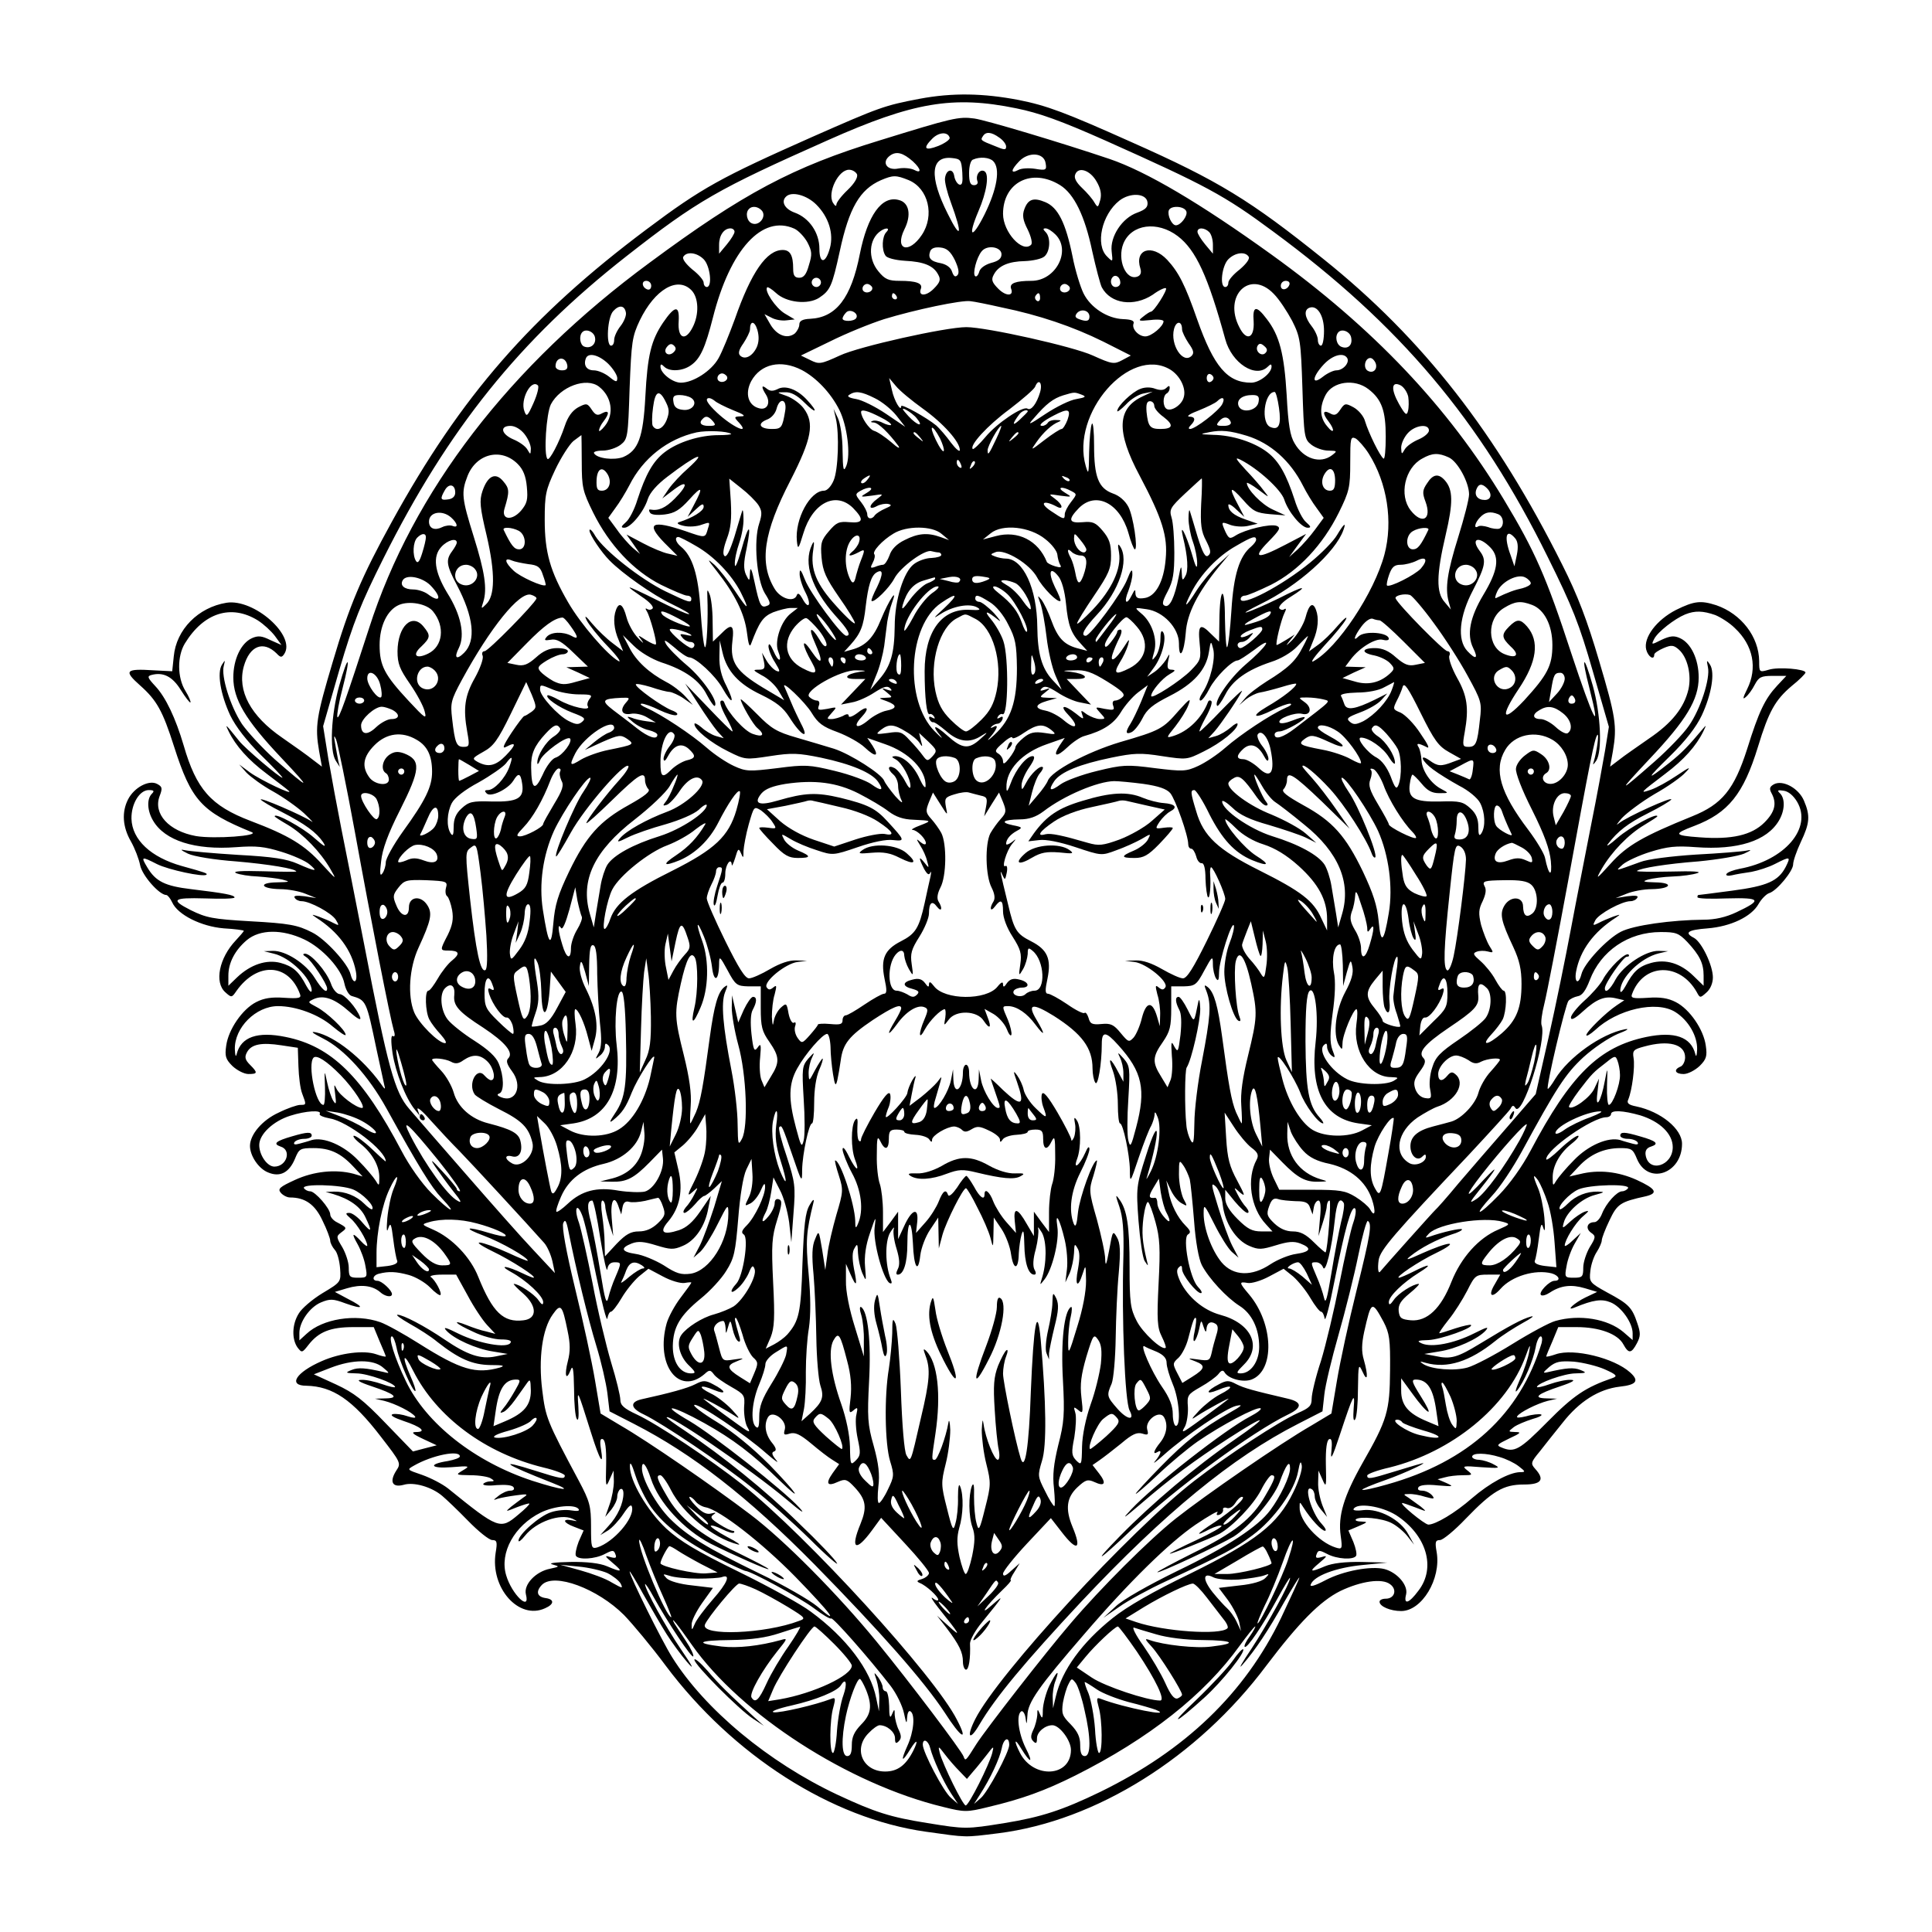 <?xml version="1.0" standalone="no"?>
<!DOCTYPE svg PUBLIC "-//W3C//DTD SVG 20010904//EN"
 "http://www.w3.org/TR/2001/REC-SVG-20010904/DTD/svg10.dtd">
<svg version="1.0" xmlns="http://www.w3.org/2000/svg"
 width="626pt" height="626pt" viewBox="0 0 626 626"
 preserveAspectRatio="xMidYMid meet">

<g transform="translate(0,626) scale(0.1,-0.1)"
fill="#000000" stroke="none">
<path d="M2980 5940 c-115 -22 -129 -27 -349 -124 -295 -131 -356 -164 -536
-299 -374 -280 -601 -540 -825 -947 -99 -180 -138 -272 -192 -455 -53 -178
-58 -208 -44 -289 l9 -50 -29 22 c-16 13 -61 45 -100 72 -102 70 -146 152
-124 231 19 67 63 84 106 42 13 -14 17 -14 25 -2 39 59 -98 180 -187 166 -92
-15 -163 -87 -171 -174 l-5 -48 -59 3 c-93 6 -99 -1 -45 -49 54 -48 73 -82
110 -198 56 -175 89 -211 251 -277 31 -12 -121 -23 -180 -13 -88 16 -139 72
-118 129 10 26 9 31 -8 40 -26 14 -74 -11 -94 -50 -21 -41 -18 -89 9 -136 13
-23 26 -57 30 -77 6 -33 62 -97 85 -97 4 0 13 -11 19 -24 18 -40 94 -78 167
-84 36 -2 65 -6 65 -8 0 -2 -12 -16 -26 -31 -54 -57 -70 -136 -34 -168 20 -18
21 -18 36 4 67 95 169 91 206 -10 5 -13 -3 -15 -51 -12 -40 3 -66 -1 -91 -14
-45 -23 -90 -89 -97 -141 -5 -34 -2 -44 20 -66 15 -14 38 -26 52 -26 30 0 31
4 5 30 -16 16 -18 25 -10 40 14 27 48 33 112 23 l53 -8 2 -60 c1 -33 6 -73 12
-88 14 -37 14 -37 -6 -37 -10 0 -42 -11 -70 -25 -53 -24 -93 -71 -93 -108 0
-32 28 -74 59 -86 38 -16 68 -1 87 45 13 32 17 34 60 34 53 0 88 -16 129 -60
l30 -32 -30 9 c-58 15 -128 8 -189 -20 -50 -23 -57 -29 -46 -42 7 -8 20 -15
30 -15 49 0 81 -23 105 -75 14 -28 25 -58 25 -65 0 -7 7 -21 15 -30 8 -8 15
-35 17 -60 3 -44 3 -44 -57 -80 -33 -20 -68 -50 -77 -66 -22 -35 -23 -83 -4
-110 14 -18 15 -18 36 9 33 42 71 57 145 57 l66 0 19 -46 c11 -25 20 -47 20
-49 0 -2 -14 1 -31 7 -40 14 -117 4 -176 -22 -85 -37 -111 -80 -50 -80 85 -2
149 -45 241 -165 65 -84 66 -86 50 -110 -23 -36 -13 -56 24 -46 33 10 91 -7
125 -36 12 -10 50 -46 83 -80 34 -35 69 -63 79 -63 15 0 17 -6 11 -41 -18
-114 75 -219 160 -180 30 13 31 29 2 33 -28 4 -33 21 -12 43 40 40 180 -12
266 -98 28 -29 89 -102 135 -164 218 -291 537 -495 843 -538 136 -19 122 -19
235 -5 316 40 645 245 868 543 106 140 174 209 240 242 67 32 135 42 161 22
24 -17 15 -47 -14 -47 -11 0 -20 -4 -20 -10 0 -15 35 -30 70 -30 67 0 130 104
115 191 -6 33 -4 39 11 39 9 0 47 31 83 69 87 90 122 111 189 111 57 0 68 16
36 51 -15 17 -14 21 15 56 16 21 50 63 74 93 54 69 117 109 185 117 55 6 64
19 34 46 -52 47 -183 79 -241 59 -17 -6 -31 -9 -31 -7 0 2 9 24 20 49 l19 46
60 0 c73 0 133 -22 151 -56 17 -31 26 -30 44 4 12 23 12 33 1 65 -17 51 -28
62 -97 99 -58 32 -59 34 -55 70 2 21 12 49 21 62 9 14 16 31 16 37 0 7 11 36
25 65 25 53 35 60 118 78 41 10 33 24 -30 53 -60 27 -123 34 -183 19 l-35 -8
30 32 c37 40 82 60 135 60 36 0 41 -3 54 -35 36 -86 146 -48 146 49 0 48 -68
104 -148 121 -26 5 -32 11 -26 23 12 29 22 105 17 134 -4 24 0 28 34 37 79 22
133 8 133 -35 0 -13 -7 -27 -15 -30 -24 -10 -17 -24 10 -24 14 0 37 12 52 26
22 22 25 32 20 66 -7 52 -52 118 -97 141 -25 13 -51 17 -91 14 -48 -3 -56 -1
-51 12 37 101 155 104 210 6 10 -19 11 -19 31 -1 13 11 21 31 21 49 0 39 -36
114 -61 128 -33 17 -21 26 44 31 75 6 142 38 165 79 9 16 25 32 34 35 25 7 78
72 78 93 0 11 11 43 25 73 29 61 31 85 10 134 -17 40 -68 68 -97 53 -14 -8
-16 -14 -8 -29 18 -33 11 -61 -23 -95 -41 -41 -106 -56 -210 -48 -84 6 -86 11
-17 37 110 42 159 103 206 256 35 115 56 152 109 197 25 20 45 40 45 44 0 11
-87 19 -119 9 -31 -9 -31 -8 -31 28 -1 79 -58 153 -139 181 -50 16 -71 14
-130 -15 -63 -32 -107 -90 -97 -129 6 -23 26 -36 26 -16 0 5 14 14 30 21 26
11 33 10 50 -5 28 -25 41 -82 31 -128 -14 -60 -54 -110 -128 -160 -37 -26 -81
-56 -97 -69 l-29 -22 9 50 c14 82 9 112 -45 294 -38 129 -69 211 -119 310
-213 426 -451 732 -773 990 -238 191 -340 254 -624 380 -212 95 -273 118 -364
136 -115 22 -214 24 -321 4z m313 -31 c74 -15 144 -40 290 -105 324 -145 383
-176 542 -294 410 -302 670 -609 890 -1055 80 -161 102 -217 146 -370 l52
-180 -12 -75 c-7 -41 -27 -151 -46 -245 -18 -93 -48 -244 -65 -335 -17 -91
-49 -248 -72 -350 l-42 -185 -90 -104 c-50 -57 -122 -141 -160 -185 -37 -45
-71 -83 -75 -86 -6 -5 -172 -191 -178 -199 -7 -11 -10 7 -6 36 5 33 49 84 292
341 69 74 130 141 135 149 6 12 10 13 16 3 22 -35 103 222 85 268 -3 8 1 39 9
70 8 32 42 208 76 392 71 388 87 471 96 479 6 6 -2 -54 -12 -87 -4 -12 -2 -11
8 3 20 31 15 149 -11 243 -30 106 -39 100 -11 -8 40 -157 13 -104 -59 114 -81
248 -118 331 -218 497 -181 301 -424 557 -753 794 -232 167 -405 269 -525 310
-157 53 -401 126 -438 131 -51 7 -71 2 -307 -71 -281 -86 -441 -171 -745 -396
-454 -334 -767 -741 -909 -1184 -73 -225 -99 -300 -103 -288 -2 6 5 48 17 93
28 108 19 114 -11 8 -26 -93 -32 -210 -11 -243 l13 -20 -5 20 c-2 11 -7 36
-10 55 -5 27 -4 30 3 14 5 -12 33 -147 61 -300 53 -292 114 -602 126 -643 5
-15 3 -22 -3 -18 -6 4 -7 -15 -1 -56 10 -62 42 -145 72 -182 l16 -20 -7 20
c-3 11 16 -5 42 -35 27 -30 69 -75 94 -100 38 -39 219 -235 274 -297 10 -11
22 -38 27 -60 l8 -38 -70 75 c-39 41 -136 151 -217 244 -80 92 -164 188 -185
213 -47 54 -69 133 -146 533 -27 140 -61 309 -74 375 -13 66 -32 168 -42 226
l-17 106 53 184 c45 153 69 213 142 359 210 420 442 709 788 980 230 180 295
217 653 376 276 123 405 145 610 103z m-216 -95 c2 -6 -15 -18 -37 -27 -44
-17 -51 -8 -19 24 21 21 50 23 56 3z m161 0 c12 -8 22 -21 22 -29 0 -12 -6
-11 -37 2 -46 18 -47 19 -38 32 9 15 27 14 53 -5z m-280 -77 c27 -25 29 -41 3
-27 -11 5 -33 7 -50 4 -38 -8 -56 21 -27 42 21 15 42 9 74 -19z m430 -6 c4
-22 1 -24 -34 -18 -20 3 -45 2 -55 -4 -25 -13 -24 0 3 28 30 32 81 29 86 -6z
m-270 -30 c2 -32 0 -42 -10 -39 -7 3 -14 15 -16 27 -4 27 -26 23 -30 -6 -2
-11 7 -47 19 -79 39 -106 33 -124 -10 -37 -61 121 -56 188 13 181 29 -3 31 -6
34 -47z m100 37 c24 -24 13 -90 -28 -173 -41 -82 -56 -75 -20 10 27 62 36 120
20 130 -15 9 -30 -13 -23 -32 3 -7 -2 -13 -11 -13 -12 0 -16 10 -16 39 0 22 5
42 13 44 22 10 53 7 65 -5z m-441 -43 c3 -10 -8 -29 -31 -51 -20 -19 -36 -40
-36 -47 0 -7 -5 -4 -11 6 -19 32 17 107 52 107 11 0 22 -7 26 -15z m776 -23
c13 -22 17 -41 12 -60 -7 -25 -8 -26 -19 -8 -6 11 -24 32 -40 47 -19 18 -27
33 -22 44 10 26 48 14 69 -23z m-608 4 c63 -27 84 -114 42 -177 -42 -63 -89
-49 -57 17 24 47 16 88 -18 96 -55 15 -101 -50 -126 -175 -28 -143 -77 -206
-161 -210 -25 -1 -35 -7 -35 -18 0 -9 -7 -22 -14 -29 -25 -20 -59 -7 -80 29
l-19 33 22 -11 c12 -7 34 -11 49 -9 l27 3 -32 19 c-30 18 -68 75 -57 85 2 2
15 -6 28 -18 34 -32 104 -39 140 -16 36 24 42 37 67 151 30 140 65 200 133
230 40 17 49 17 91 0z m490 -16 c45 -28 80 -99 104 -214 12 -54 26 -107 31
-117 29 -54 104 -64 165 -24 20 15 40 24 43 21 5 -6 -39 -76 -49 -76 -3 0 -14
-7 -25 -16 -18 -14 -16 -15 24 -11 23 3 42 1 42 -4 0 -16 -39 -49 -59 -49 -22
0 -45 25 -38 42 3 9 -8 13 -34 14 -51 2 -105 37 -128 83 -10 20 -27 74 -36
121 -22 108 -47 158 -88 175 -38 16 -56 10 -68 -23 -7 -19 -5 -35 11 -66 11
-23 16 -44 11 -49 -28 -28 -91 41 -91 100 0 102 93 150 185 93z m-790 -63 c40
-40 57 -94 44 -141 -14 -51 -34 -52 -34 -2 0 52 -33 100 -80 117 -33 12 -45
36 -28 52 18 18 67 5 98 -26z m1073 8 c2 -16 -6 -24 -33 -34 -49 -17 -89 -78
-83 -126 4 -35 4 -35 -15 -16 -39 38 -17 136 40 181 35 27 87 24 91 -5z
m-1249 -28 c15 -19 -9 -50 -32 -41 -17 6 -23 35 -10 47 10 11 30 8 42 -6z
m1375 -2 c5 -14 -18 -45 -34 -45 -13 0 -28 32 -23 48 6 17 50 15 57 -3z
m-1270 -56 c13 -6 32 -26 42 -44 15 -29 16 -39 5 -74 -8 -30 -17 -41 -31 -41
-15 0 -20 7 -20 29 0 44 -10 61 -34 61 -52 0 -102 -72 -155 -224 -18 -49 -41
-106 -53 -127 -23 -41 -82 -79 -122 -79 -27 0 -66 31 -66 52 0 9 3 9 12 0 17
-17 59 -15 86 4 31 21 47 57 72 155 56 221 160 335 264 288z m1242 -24 c59
-45 98 -130 154 -334 21 -78 99 -128 138 -89 9 9 12 9 12 0 0 -21 -39 -52 -66
-52 -77 0 -121 52 -175 205 -39 112 -60 153 -97 193 -50 53 -107 34 -87 -28 4
-13 1 -22 -9 -26 -38 -15 -67 55 -46 107 26 63 110 74 176 24z m-1436 14 c0
-6 -11 -24 -25 -41 l-25 -30 0 29 c0 31 16 53 37 53 7 0 13 -5 13 -11z m492
-1 c-14 -14 -16 -57 -3 -76 4 -8 32 -15 63 -17 62 -3 93 -16 108 -45 9 -16 6
-25 -15 -46 -25 -25 -51 -24 -41 1 6 17 -15 25 -69 25 -36 0 -48 5 -69 31 -35
42 -31 105 8 131 18 12 31 9 18 -4z m548 -8 c52 -52 1 -150 -78 -150 -51 0
-72 -8 -66 -25 10 -25 -16 -26 -41 -1 -21 21 -24 30 -15 46 15 29 48 43 101
44 25 1 54 7 63 15 19 16 21 62 4 79 -9 9 -9 12 0 12 7 0 21 -9 32 -20z m498
8 c7 -7 12 -25 12 -41 l0 -29 -25 30 c-14 17 -25 35 -25 41 0 15 23 14 38 -1z
m-824 -91 c12 -26 15 -42 8 -49 -7 -7 -12 -3 -17 11 -4 14 -18 24 -36 28 -34
6 -43 17 -35 39 4 10 16 14 33 12 21 -2 33 -13 47 -41z m151 19 c0 -14 -10
-22 -34 -28 -20 -6 -35 -17 -38 -28 -3 -11 -9 -18 -13 -15 -10 6 4 61 21 81
18 22 64 14 64 -10z m-965 -16 c21 -21 29 -90 10 -90 -5 0 -10 6 -10 14 0 8
-16 27 -37 43 -21 18 -33 34 -29 41 11 18 44 14 66 -8z m1766 8 c4 -7 -8 -23
-29 -41 -21 -16 -37 -35 -37 -43 0 -8 -4 -14 -10 -14 -19 0 -11 69 10 90 22
22 55 26 66 8z m-416 -84 c0 -8 -7 -14 -15 -14 -15 0 -21 21 -9 33 10 9 24 -2
24 -19z m-970 1 c0 -8 -7 -15 -15 -15 -8 0 -15 7 -15 15 0 8 7 15 15 15 8 0
15 -7 15 -15z m-550 -11 c0 -9 -5 -14 -12 -12 -18 6 -21 28 -4 28 9 0 16 -7
16 -16z m2068 4 c-6 -18 -28 -21 -28 -4 0 9 7 16 16 16 9 0 14 -5 12 -12z
m-1938 -18 c24 -24 26 -79 4 -121 -24 -47 -49 -35 -45 20 3 53 -12 52 -51 -5
-38 -57 -50 -104 -57 -239 -7 -133 -23 -175 -72 -196 -29 -11 -84 -5 -94 12
-4 5 9 9 28 9 19 0 45 9 58 19 23 18 24 26 29 183 6 151 8 167 33 220 49 101
122 143 167 98z m585 11 c7 -12 -12 -24 -25 -16 -11 7 -4 25 10 25 5 0 11 -4
15 -9z m640 0 c7 -12 -12 -24 -25 -16 -11 7 -4 25 10 25 5 0 11 -4 15 -9z
m662 -23 c18 -18 44 -58 60 -88 26 -52 28 -65 33 -218 5 -157 6 -165 29 -183
13 -10 37 -19 55 -19 29 -1 30 -1 12 -15 -38 -29 -92 -12 -121 38 -15 24 -21
62 -26 157 -8 133 -23 193 -65 247 -34 45 -46 42 -42 -9 3 -54 -23 -65 -46
-19 -54 103 34 189 111 109z m-1222 -8 c3 -5 1 -10 -4 -10 -6 0 -11 5 -11 10
0 6 2 10 4 10 3 0 8 -4 11 -10z m465 -6 c0 -8 -5 -12 -10 -9 -6 4 -8 11 -5 16
9 14 15 11 15 -7z m-125 -30 c122 -25 231 -62 330 -111 l89 -45 -28 -15 c-26
-14 -33 -13 -95 15 -63 29 -345 92 -410 92 -67 0 -349 -63 -410 -92 -61 -28
-67 -29 -95 -15 l-31 15 95 46 c52 26 131 58 175 72 98 30 253 63 280 58 11
-1 56 -10 100 -20z m-1217 -17 c2 -9 -6 -29 -17 -43 -12 -15 -21 -35 -21 -45
0 -11 -4 -19 -10 -19 -17 0 -12 92 7 112 19 21 37 19 41 -5z m2262 -59 c0 -26
-4 -48 -10 -48 -5 0 -10 8 -10 19 0 10 -9 30 -20 44 -23 29 -26 53 -7 60 25 9
47 -25 47 -75z m-1516 41 c-7 -11 -44 -12 -44 -1 0 4 5 13 12 20 13 13 42 -4
32 -19z m756 5 c0 -15 -10 -17 -34 -8 -13 5 -14 10 -6 20 14 15 40 8 40 -12z
m-1078 -99 c-14 -30 -39 -42 -54 -27 -7 7 -4 19 11 40 11 17 21 37 21 44 0 30
15 29 24 -1 6 -21 5 -40 -2 -56z m1378 58 c0 -8 10 -28 21 -45 16 -22 19 -32
10 -41 -28 -28 -70 36 -57 87 7 27 26 27 26 -1z m-1902 -27 c4 -21 -14 -37
-35 -29 -14 5 -18 35 -6 47 12 12 38 1 41 -18z m2450 0 c5 -24 -10 -38 -31
-30 -17 6 -23 35 -10 48 12 12 38 1 41 -18z m-2195 -47 c-17 -17 -37 -1 -22
17 8 10 15 12 23 4 7 -7 7 -13 -1 -21z m1917 -3 c-13 -13 -35 7 -25 24 5 8 11
8 21 -1 10 -8 12 -15 4 -23z m-2129 -35 c16 -16 29 -37 29 -46 0 -14 -4 -14
-26 4 -15 12 -37 21 -50 21 -23 0 -34 16 -26 38 7 21 42 13 73 -17z m2394 19
c9 -15 -13 -40 -35 -40 -9 0 -29 -9 -44 -21 -37 -29 -35 -1 3 40 29 31 64 40
76 21z m-2527 -23 c2 -12 -3 -17 -17 -17 -12 0 -21 6 -21 13 0 31 32 34 38 4z
m2619 7 c8 -20 -8 -36 -26 -25 -15 10 -8 41 9 41 6 0 13 -7 17 -16z m-1859
-23 c47 -25 94 -74 122 -130 25 -51 37 -144 22 -181 -9 -21 -11 -12 -12 50 0
42 -7 88 -15 105 l-14 30 7 -30 c12 -50 8 -168 -7 -202 -8 -19 -21 -33 -31
-33 -45 0 -95 -92 -88 -163 3 -29 5 -28 21 25 30 99 105 137 161 82 37 -38 33
-50 -12 -46 -34 3 -42 -1 -66 -29 -25 -29 -28 -39 -24 -86 4 -44 14 -66 56
-127 29 -41 52 -79 52 -85 0 -6 -27 18 -60 55 -65 71 -85 119 -75 182 4 27 3
32 -4 17 -29 -60 -1 -143 75 -229 42 -46 53 -66 36 -66 -15 0 -117 138 -134
182 -12 31 -17 37 -17 20 -1 -12 8 -41 19 -62 21 -41 10 -58 -11 -18 -8 14
-14 18 -17 10 -8 -25 -52 -13 -72 20 -51 84 -36 183 51 351 69 135 79 186 43
234 -11 15 -36 33 -55 40 -34 12 -34 12 -5 12 19 1 39 -10 62 -33 39 -39 47
-33 9 8 -32 35 -71 49 -96 35 -15 -7 -24 -7 -35 2 -17 14 -18 5 -2 -20 16 -26
4 -51 -22 -44 -36 9 -47 48 -26 88 31 56 96 71 164 36z m1193 2 c33 -20 54
-63 44 -92 -7 -24 -40 -45 -55 -36 -13 8 -13 42 0 50 6 3 10 11 10 18 0 8 -3
8 -11 0 -8 -8 -20 -8 -35 -3 -15 6 -34 6 -49 0 -27 -10 -75 -56 -75 -72 0 -4
12 5 28 21 15 17 41 33 57 36 l30 6 -32 -15 c-84 -39 -87 -114 -10 -258 73
-138 91 -196 84 -269 -6 -74 -33 -123 -70 -127 -20 -3 -27 1 -28 15 0 15 -2
14 -11 -4 -18 -37 -28 -26 -12 12 7 19 14 45 13 57 0 17 -5 11 -17 -20 -17
-44 -119 -182 -134 -182 -18 0 -5 24 37 69 71 76 105 176 74 221 -7 11 -8 5
-3 -21 8 -51 -23 -119 -86 -185 -28 -29 -50 -49 -50 -44 0 5 25 46 55 90 48
71 55 87 55 130 0 38 -6 55 -27 80 -23 27 -32 31 -65 28 -45 -4 -49 8 -12 46
55 55 132 16 160 -80 8 -30 18 -54 21 -54 11 0 -5 108 -21 138 -10 19 -29 36
-50 43 -47 17 -61 54 -61 156 0 44 -3 76 -7 70 -4 -7 -8 -48 -9 -92 -1 -71 -2
-76 -11 -45 -49 170 142 390 273 313z m-1436 -22 c7 -12 -12 -24 -25 -16 -11
7 -4 25 10 25 5 0 11 -4 15 -9z m1577 -6 c0 -5 -5 -11 -11 -13 -6 -2 -11 4
-11 13 0 9 5 15 11 13 6 -2 11 -8 11 -13z m-942 -99 c67 -48 120 -108 120
-134 0 -8 -13 3 -29 24 -15 21 -37 46 -47 55 -30 25 -114 72 -114 63 0 -21
-23 18 -30 52 l-9 39 22 -26 c12 -15 51 -47 87 -73z m-1261 19 c-20 -45 -23
-47 -30 -27 -14 37 22 105 44 83 4 -4 -2 -29 -14 -56z m212 52 c41 -32 50 -88
19 -127 -11 -14 -20 -20 -19 -15 0 6 6 19 14 29 21 27 19 39 -4 27 -15 -9 -22
-6 -34 12 -14 21 -17 21 -44 7 -19 -11 -33 -30 -43 -60 -18 -54 -50 -114 -56
-107 -13 12 -4 148 11 177 30 57 115 89 156 57z m1429 -18 c-11 -37 -29 -61
-41 -53 -15 9 -99 -47 -136 -92 -20 -24 -39 -41 -41 -39 -12 11 47 76 119 129
43 33 80 65 83 73 11 28 25 13 16 -18z m1064 10 c43 -33 56 -70 56 -154 0 -42
-3 -74 -7 -71 -11 6 -49 84 -60 121 -4 16 -21 36 -37 45 -26 14 -29 14 -43 -7
-12 -18 -19 -21 -34 -12 -23 12 -25 0 -4 -27 22 -29 17 -43 -5 -15 -24 28 -25
62 -5 101 23 44 94 54 139 19z m129 -25 c2 -14 2 -35 -1 -46 -4 -16 -9 -12
-29 23 -27 48 -25 76 6 60 10 -6 21 -22 24 -37z m-2405 -18 c11 -22 11 -33 2
-57 -12 -29 -33 -38 -45 -19 -3 5 -3 32 1 60 7 55 21 60 42 16z m676 14 c23
-11 54 -36 70 -56 l29 -37 -62 42 c-34 23 -78 45 -97 48 -24 4 -31 9 -22 14
20 13 38 11 82 -11z m671 11 c16 -6 12 -9 -17 -14 -21 -3 -65 -25 -100 -48
-55 -37 -60 -38 -38 -14 40 47 63 64 95 74 37 11 36 11 60 2z m639 -42 c8 -55
0 -74 -27 -63 -33 12 -21 114 13 114 4 0 10 -23 14 -51z m-1905 32 c24 -15 5
-43 -26 -39 -20 2 -29 9 -31 26 -3 17 1 22 20 22 13 0 29 -4 37 -9z m1839 -13
c-4 -29 -55 -39 -65 -13 -7 20 12 35 45 35 19 0 23 -5 20 -22z m-1762 3 c5 -5
32 -19 59 -30 36 -14 43 -20 26 -20 -23 -1 -24 -2 -6 -21 37 -41 -23 -13 -72
33 -32 30 -41 47 -25 47 4 0 12 -4 18 -9z m1644 -11 c-12 -22 -87 -80 -104
-80 -6 0 -5 5 2 12 17 17 15 28 -5 28 -10 1 4 10 31 20 27 11 54 24 60 30 17
17 27 11 16 -10z m-1416 -22 c-9 -54 -12 -58 -43 -58 -39 0 -49 17 -17 30 15
5 28 20 32 35 10 39 35 32 28 -7z m1196 17 c0 -8 13 -24 30 -36 34 -26 31 -39
-10 -39 -34 0 -40 8 -45 55 -2 25 1 35 11 35 8 0 14 -7 14 -15z m-770 -40 c25
-30 3 -25 -26 6 -22 24 -24 29 -8 21 11 -6 27 -18 34 -27z m-119 4 c23 -11 39
-23 36 -26 -3 -2 -15 1 -27 7 -11 6 -26 9 -33 6 -7 -2 -6 -5 4 -5 15 -1 48
-33 80 -76 7 -11 -3 -6 -23 12 -20 17 -45 34 -56 37 -16 5 -42 44 -42 61 0 10
22 4 61 -16z m479 18 c0 -2 -12 -14 -27 -28 -24 -22 -24 -13 0 19 8 11 27 17
27 9z m129 -27 c-6 -16 -15 -30 -19 -30 -5 0 -30 -16 -56 -36 -45 -35 -46 -35
-26 -7 23 33 51 58 72 66 10 4 8 6 -7 6 -12 1 -25 -3 -28 -9 -3 -5 -11 -10
-18 -10 -15 0 1 15 38 34 46 24 56 21 44 -14z m-1149 -5 c11 -13 8 -15 -14
-15 -25 0 -33 10 -19 23 10 11 19 8 33 -8z m1678 -3 c2 -7 -7 -12 -23 -12 -24
0 -26 2 -15 15 14 17 31 16 38 -3z m-2289 -38 c12 -15 21 -36 21 -48 -1 -20
-1 -20 -11 -3 -6 11 -26 25 -45 33 -40 17 -46 44 -10 44 15 0 33 -11 45 -26z
m1347 -15 c8 -17 14 -35 12 -40 -2 -6 -14 11 -26 36 -24 50 -12 53 14 4z m182
-1 c-24 -51 -28 -56 -28 -37 0 14 36 79 44 79 2 0 -5 -19 -16 -42z m1402 27
c0 -8 -15 -21 -34 -29 -19 -8 -39 -22 -45 -33 -9 -16 -10 -16 -11 6 0 14 10
35 22 48 24 26 68 31 68 8z m-2261 -11 c2 -2 -16 -4 -41 -4 -60 0 -131 -22
-174 -55 -38 -29 -62 -72 -89 -155 -9 -30 -26 -63 -37 -72 -16 -14 -17 -18 -5
-18 20 0 63 51 76 93 7 21 30 47 63 72 94 72 134 88 68 28 -23 -20 -51 -50
-63 -67 l-21 -31 37 28 c46 35 48 16 3 -29 -30 -30 -52 -40 -79 -35 -5 1 -5
-4 -1 -10 4 -7 22 -9 48 -6 32 4 49 15 79 48 42 47 47 42 16 -16 l-21 -40 26
24 c20 19 26 21 26 9 0 -14 -36 -36 -80 -50 -9 -3 -3 -8 16 -12 17 -4 43 -2
58 4 26 9 27 9 20 -12 -9 -32 -7 -32 -73 -9 -109 37 -130 26 -69 -37 l43 -43
-30 7 c-16 3 -54 19 -82 34 l-53 28 22 -31 22 -32 -24 20 c-12 11 -36 37 -51
59 l-28 38 23 32 c13 17 33 50 45 73 44 88 124 151 218 172 34 7 101 4 112 -5z
m1671 -6 c77 -24 141 -81 182 -162 11 -22 31 -55 44 -72 l23 -32 -28 -38 c-16
-22 -41 -50 -56 -64 l-28 -25 27 37 28 38 -67 -35 c-92 -48 -109 -45 -55 10
36 37 41 45 27 51 -21 8 -103 -12 -133 -31 -19 -12 -22 -11 -33 11 -15 34 -15
35 16 23 14 -5 40 -7 57 -3 l31 7 -40 14 c-37 13 -55 27 -55 47 0 5 12 -1 26
-15 l26 -24 -21 40 c-31 58 -26 63 17 15 32 -37 43 -42 87 -46 l50 -4 -41 19
c-36 16 -84 66 -84 86 0 3 17 -6 38 -22 36 -27 36 -27 17 -3 -10 14 -37 45
-60 69 -32 35 -35 41 -15 31 57 -29 130 -96 141 -128 13 -41 56 -92 76 -92 12
0 11 4 -5 18 -11 9 -28 42 -37 72 -27 83 -51 126 -89 155 -42 32 -112 55 -175
56 -45 2 -46 2 -11 9 37 7 64 5 120 -12z m-1059 -5 c13 -16 12 -17 -3 -4 -10
7 -18 15 -18 17 0 8 8 3 21 -13z m319 13 c0 -2 -8 -10 -17 -17 -16 -13 -17
-12 -4 4 13 16 21 21 21 13z m-1415 -94 c0 -81 3 -94 37 -163 52 -105 131
-189 220 -234 39 -19 77 -35 84 -35 8 0 14 -4 14 -10 0 -15 -7 -13 -84 24 -80
39 -198 132 -227 179 -10 18 -19 26 -19 18 0 -13 38 -70 65 -97 42 -43 141
-112 199 -140 39 -19 65 -34 58 -34 -7 0 -53 20 -102 45 -50 25 -90 44 -90 41
0 -2 18 -15 40 -30 23 -15 38 -31 35 -37 -4 -5 -11 -6 -17 -3 -7 5 -8 2 -2 -7
10 -16 34 -102 29 -107 -2 -2 -16 4 -32 14 -28 18 -28 18 -13 -2 8 -11 3 -8
-12 8 -15 15 -32 45 -38 68 -11 42 -24 51 -34 24 -10 -26 -7 -63 9 -99 l14
-35 -34 26 c-19 14 -49 43 -66 63 -21 26 -27 29 -18 11 7 -14 37 -52 68 -84
31 -32 46 -54 35 -48 -35 19 -122 119 -163 190 -58 100 -76 162 -76 267 0 82
3 97 34 163 19 40 46 82 59 93 14 10 25 19 26 19 0 0 1 -40 1 -88z m2550 28
c60 -95 79 -220 51 -326 -33 -125 -153 -305 -231 -347 -11 -5 6 18 37 52 32
34 63 72 69 84 6 12 -6 3 -26 -20 -20 -24 -49 -52 -65 -63 l-29 -21 14 35 c16
37 19 74 9 100 -10 27 -23 18 -34 -25 -6 -22 -26 -55 -43 -73 -18 -18 -23 -21
-12 -7 l20 25 -27 -17 c-15 -9 -29 -17 -31 -17 -6 0 14 82 25 104 6 12 6 16
-1 12 -5 -4 -12 -2 -16 3 -3 6 12 22 35 36 64 40 47 39 -37 -4 -43 -21 -89
-41 -103 -45 -14 -4 7 8 45 27 120 58 243 168 268 240 10 27 1 20 -21 -17 -11
-19 -50 -59 -87 -89 -91 -75 -225 -145 -225 -118 0 6 6 11 14 11 7 0 45 16 84
35 89 45 168 129 220 234 34 69 37 82 37 162 0 80 1 86 18 78 9 -6 28 -27 42
-49z m-2757 -34 c17 -17 26 -39 29 -73 4 -42 1 -54 -19 -78 -30 -34 -65 -29
-53 8 16 53 16 64 -4 87 -25 31 -51 19 -68 -32 -10 -30 -8 -52 14 -144 28
-121 27 -195 -2 -222 -16 -16 -17 -16 -9 8 13 42 5 96 -31 211 -39 125 -41
143 -20 197 29 73 110 92 163 38z m3016 22 c29 -13 66 -81 66 -120 0 -15 -16
-77 -35 -138 -36 -115 -43 -166 -31 -210 l7 -25 -20 24 c-28 31 -27 89 3 217
25 106 24 147 -2 177 -21 24 -39 21 -58 -9 -15 -22 -16 -31 -5 -60 21 -57 -11
-75 -48 -28 -39 49 -19 138 37 168 33 19 53 19 86 4z m-1580 -24 c3 -8 2 -12
-4 -9 -6 3 -10 10 -10 16 0 14 7 11 14 -7z m37 -7 c-10 -9 -11 -8 -5 6 3 10 9
15 12 12 3 -3 0 -11 -7 -18z m-1181 -26 c13 -25 3 -51 -20 -51 -15 0 -18 7
-17 35 2 38 20 46 37 16z m2356 -16 c0 -27 -4 -35 -17 -35 -22 0 -32 26 -19
51 17 31 35 23 36 -16z m-1516 0 c-7 -9 -15 -13 -19 -10 -3 3 1 10 9 15 21 14
24 12 10 -5z m655 -3 c-3 -3 -11 0 -18 7 -9 10 -8 11 6 5 10 -3 15 -9 12 -12z
m-1008 -78 c12 -19 13 -29 3 -60 -19 -56 -8 -183 18 -226 19 -30 20 -37 7 -41
-19 -8 -24 1 -40 76 -9 43 -14 53 -15 32 -1 -29 -2 -30 -13 -7 -8 18 -8 39 2
84 17 85 7 83 -17 -4 -12 -42 -21 -62 -21 -47 -1 15 6 46 14 69 8 23 15 59 14
79 0 20 -2 32 -4 26 -2 -5 -13 -43 -25 -83 -15 -47 -26 -70 -33 -63 -6 6 -3
25 8 55 13 34 16 64 13 121 l-5 74 39 -31 c22 -17 46 -41 55 -54z m1435 4 c-3
-68 0 -90 16 -120 15 -30 17 -40 7 -48 -9 -8 -18 7 -35 62 -12 40 -23 78 -25
83 -2 6 -4 -6 -4 -25 0 -19 6 -53 14 -75 8 -22 14 -53 14 -70 0 -22 -5 -13
-18 33 -18 61 -40 103 -28 52 16 -65 18 -109 8 -126 -9 -17 -11 -16 -12 11 -1
25 -3 22 -10 -15 -13 -66 -29 -99 -44 -93 -11 4 -9 14 8 46 18 34 22 59 22
127 0 47 -4 98 -9 113 -8 26 -4 33 44 78 29 27 53 49 54 49 1 0 1 -37 -2 -82z
m-2417 36 c0 -12 -8 -20 -22 -22 -26 -4 -28 1 -12 29 13 24 34 20 34 -7z
m3343 14 c18 -18 14 -38 -7 -38 -23 0 -35 15 -27 35 7 18 18 19 34 3z m-2008
-14 c-25 -15 -24 -15 15 -10 39 6 39 6 18 -10 -29 -21 -30 -39 -2 -24 11 6 28
9 37 7 13 -3 11 -6 -10 -15 -14 -6 -29 -16 -33 -21 -9 -15 -25 -14 -25 3 0 7
-9 25 -20 39 -19 24 -20 26 -3 36 29 17 51 12 23 -5z m661 5 c19 -10 19 -10
-1 -36 -11 -14 -20 -32 -20 -39 0 -19 -3 -18 -46 11 -37 25 -24 36 17 15 26
-15 24 4 -3 24 -22 16 -22 16 17 10 39 -5 40 -5 15 10 -28 17 -10 22 21 5z
m-2009 -86 c21 -19 24 -35 4 -27 -8 3 -23 1 -33 -4 -24 -12 -43 -5 -43 18 0
31 43 39 72 13z m3392 11 c19 -7 21 -40 4 -47 -7 -2 -24 0 -36 5 -13 4 -28 6
-33 2 -15 -9 -10 13 7 30 16 17 33 20 58 10z m-3173 -54 c25 -14 26 -60 1 -60
-16 0 -26 13 -50 63 -5 10 26 9 49 -3z m1370 -10 l24 -20 -28 10 c-42 15 -73
12 -116 -10 -25 -12 -43 -30 -49 -50 -6 -16 -15 -30 -21 -30 -5 0 -17 -3 -26
-7 -15 -5 -16 -3 -7 14 6 11 8 23 5 27 -8 8 25 45 62 67 42 26 125 26 156 -1z
m336 -17 c21 -16 38 -39 39 -50 1 -11 5 -26 9 -33 6 -9 1 -10 -16 -5 -13 4
-25 10 -27 14 -28 70 -94 103 -165 84 l-42 -11 25 20 c38 31 127 22 177 -19z
m1241 30 c-24 -50 -34 -63 -50 -63 -24 0 -25 45 0 59 20 12 55 14 50 4z
m-3248 -24 c0 -7 -5 -29 -12 -51 -8 -26 -14 -35 -20 -26 -12 19 -10 62 4 76
15 15 28 15 28 1z m1403 -17 c-3 -9 -13 -23 -21 -29 -19 -16 -8 -17 19 -3 22
12 23 11 8 -27 -6 -15 -12 -36 -15 -47 -6 -30 -13 -31 -24 -2 -15 40 -12 88 6
114 17 25 36 21 27 -6z m737 -23 c0 -5 -4 -9 -8 -9 -15 0 -32 24 -32 45 1 19
1 19 20 -4 11 -13 20 -27 20 -32z m1390 36 c8 -10 10 -27 5 -52 l-8 -38 -12
35 c-23 61 -15 91 15 55z m-2655 -24 c58 -33 115 -92 145 -150 31 -62 24 -60
-19 5 -21 32 -51 70 -66 84 -25 22 -24 19 7 -20 60 -76 90 -138 98 -198 5 -41
9 -52 14 -37 26 69 38 87 71 101 19 7 45 14 57 14 l23 0 -23 -18 c-31 -24 -53
-89 -41 -121 15 -38 1 -38 -15 0 -10 22 -15 27 -16 15 0 -10 9 -34 21 -52 17
-28 18 -33 5 -28 -9 4 -23 18 -32 33 l-15 26 6 -27 c5 -24 2 -28 -17 -28 -20
0 -18 -2 10 -18 19 -9 43 -31 54 -49 l19 -32 -69 41 c-86 52 -107 82 -99 149
7 56 -2 61 -38 24 l-25 -24 -1 67 c0 37 -5 76 -10 87 -7 17 -8 16 -7 -10 3
-67 -2 -168 -8 -162 -4 4 -10 57 -14 119 -7 115 -26 176 -64 207 -17 14 -21
31 -8 31 4 0 30 -13 57 -29z m1815 20 c0 -5 -7 -14 -16 -22 -38 -31 -57 -92
-64 -207 -4 -62 -10 -115 -14 -119 -3 -3 -6 38 -7 93 0 112 -17 104 -18 -8
l-1 -67 -25 24 c-36 37 -44 31 -38 -29 5 -51 4 -55 -28 -88 -32 -33 -129 -96
-129 -83 0 15 36 57 59 70 19 11 22 14 8 15 -14 0 -16 6 -12 28 6 27 6 27 -7
4 -8 -12 -24 -30 -37 -39 l-24 -16 22 30 c26 35 42 95 30 114 -6 9 -9 2 -9
-22 0 -19 -7 -44 -15 -55 -13 -17 -14 -16 -5 15 11 40 -8 96 -43 124 -22 19
-22 19 18 13 54 -7 105 -61 105 -111 0 -58 17 -31 22 34 4 63 39 131 107 214
l35 42 -38 -35 c-20 -19 -51 -56 -68 -82 -37 -59 -46 -62 -18 -8 30 59 86 118
145 151 53 31 65 34 65 20z m-2590 -9 c0 -5 -7 -17 -15 -28 -21 -28 -19 -45
15 -109 55 -104 63 -181 24 -220 -25 -25 -34 -17 -17 16 20 41 7 107 -38 178
-41 68 -48 118 -19 149 20 22 50 30 50 14z m3350 -17 c30 -32 23 -75 -24 -153
-43 -72 -54 -128 -33 -171 18 -36 9 -40 -19 -10 -33 36 -26 112 19 197 40 78
44 97 22 126 -32 42 -3 51 35 11z m-1789 -15 c5 0 9 -4 9 -8 0 -5 -14 -9 -32
-10 -17 0 -43 -9 -57 -20 -33 -25 -62 -116 -62 -202 -1 -87 -13 -128 -49 -170
l-30 -35 19 47 c11 25 22 68 26 95 3 26 8 62 10 79 3 17 9 44 15 60 21 56 -10
9 -35 -52 -24 -60 -50 -87 -95 -99 l-25 -7 21 23 c33 37 42 60 49 124 8 68 18
100 35 110 22 13 22 -5 2 -47 -12 -23 -20 -43 -18 -45 7 -8 58 42 74 73 19 36
99 95 120 88 8 -2 18 -4 23 -4z m320 -82 c17 -32 67 -83 75 -75 2 2 -6 22 -18
45 -23 48 -16 69 11 35 11 -13 21 -48 25 -89 7 -71 16 -96 49 -131 l20 -22
-34 9 c-42 12 -62 33 -83 91 -9 25 -23 54 -31 65 -14 17 -14 16 -4 -11 6 -16
15 -66 20 -109 5 -44 18 -100 29 -125 l20 -46 -30 32 c-35 38 -48 86 -49 172
-1 124 -46 221 -102 221 -9 0 -25 3 -35 7 -16 6 -16 7 2 14 30 11 112 -39 135
-83z m141 72 c21 0 23 -24 8 -66 -12 -31 -19 -28 -26 11 -3 16 -9 36 -14 46
-14 25 -12 35 2 21 7 -7 20 -12 30 -12z m1102 -42 c-19 -21 -102 -63 -110 -55
-2 2 1 18 7 35 9 25 17 32 37 32 15 0 38 6 52 13 31 16 38 3 14 -25z m-2892
14 c30 -3 39 -9 47 -35 6 -16 10 -31 9 -33 -8 -7 -83 27 -104 47 -28 26 -32
44 -6 33 9 -4 34 -9 54 -12z m-173 -16 c22 -26 -10 -63 -43 -50 -35 13 -24 64
14 64 10 0 23 -6 29 -14z m3240 0 c22 -26 -10 -63 -43 -50 -35 13 -24 64 14
64 10 0 23 -6 29 -14z m-1672 -42 c-2 -3 -18 -2 -33 3 l-29 7 30 6 c27 5 45
-4 32 -16z m88 5 c-30 -12 -45 -10 -45 4 0 10 10 12 32 9 28 -4 30 -6 13 -13z
m1765 -9 c0 -5 -12 -12 -27 -16 -24 -5 -47 -13 -86 -32 -4 -2 -2 8 4 21 15 33
67 59 91 46 10 -5 18 -14 18 -19z m-3566 -6 c39 -40 33 -60 -8 -29 -11 8 -32
15 -47 15 -29 0 -44 13 -34 30 12 20 62 10 89 -16z m1636 21 c0 -3 -11 -10
-25 -15 -13 -5 -39 -29 -56 -52 -23 -32 -29 -37 -24 -18 13 44 34 69 68 79 17
5 33 10 35 10 1 1 2 -1 2 -4z m261 -15 c20 -11 49 -60 49 -82 0 -7 -11 4 -25
24 -14 21 -38 44 -53 52 -20 12 -23 15 -9 16 10 0 27 -5 38 -10z m-271 -32
c-18 -13 -46 -48 -61 -78 -16 -30 -29 -49 -29 -42 0 41 76 142 108 142 8 0 0
-10 -18 -22z m244 -3 c27 -25 72 -112 63 -122 -3 -2 -10 11 -16 29 -13 37 -33
63 -75 96 -17 13 -23 22 -14 22 8 0 27 -11 42 -25z m-1526 -15 c-8 -19 -156
-170 -168 -170 -7 0 -10 -7 -6 -15 3 -9 -8 -40 -25 -71 -33 -58 -39 -98 -25
-176 8 -44 7 -48 -12 -48 -23 0 -28 12 -37 91 -6 51 -4 60 31 125 93 171 187
287 224 277 11 -3 20 -9 18 -13z m2907 -78 c35 -47 84 -123 110 -171 45 -82
47 -88 40 -144 -8 -76 -13 -87 -37 -87 -19 0 -20 4 -12 48 14 78 8 118 -25
176 -17 31 -28 62 -25 71 4 8 1 15 -6 15 -12 0 -160 151 -168 171 -4 9 28 17
47 11 7 -3 42 -43 76 -90z m-1586 47 c-35 -32 -38 -36 -12 -19 40 26 94 36
119 22 14 -8 9 -10 -24 -8 -91 5 -146 -71 -146 -199 0 -87 7 -144 16 -139 4 2
10 -1 14 -7 5 -8 3 -9 -6 -4 -8 5 -11 3 -9 -4 3 -7 8 -12 12 -11 5 1 24 -13
43 -29 39 -35 76 -40 114 -15 22 14 22 12 -3 -10 -38 -35 -59 -33 -107 10 -41
37 -54 37 -22 -1 9 -12 0 -4 -20 16 -98 99 -86 342 21 415 54 37 59 29 10 -17z
m148 20 c20 -12 45 -42 60 -73 23 -44 27 -63 28 -141 0 -109 -19 -166 -73
-216 -20 -19 -27 -22 -14 -8 24 28 29 44 10 33 -8 -4 -10 -3 -5 2 5 5 14 9 19
9 6 0 13 6 16 14 3 9 0 11 -8 6 -9 -5 -11 -4 -6 4 4 6 10 9 14 7 19 -11 21
185 3 237 -7 21 -25 52 -39 69 -26 31 -17 31 23 -1 11 -8 4 1 -14 22 -19 20
-41 37 -48 37 -7 0 -13 5 -13 10 0 15 9 13 47 -11z m-1804 -30 c40 -49 32
-114 -16 -137 -39 -19 -53 -5 -22 23 30 29 31 36 7 65 -37 45 -83 1 -84 -80 0
-41 7 -58 41 -107 22 -32 43 -71 47 -88 7 -27 2 -24 -52 34 -78 84 -94 114
-94 181 0 62 25 114 63 130 33 14 90 4 110 -21z m3561 21 c40 -15 66 -66 66
-130 0 -67 -16 -97 -92 -180 -70 -74 -79 -55 -17 38 59 88 68 154 27 202 -22
25 -33 25 -58 0 -26 -26 -25 -36 5 -65 30 -27 19 -40 -19 -25 -58 22 -60 116
-3 150 36 22 54 24 91 10z m-4129 -50 c19 -12 44 -35 56 -51 l21 -29 -36 16
c-28 14 -40 15 -60 6 -35 -16 -60 -68 -60 -127 0 -71 39 -137 154 -259 102
-108 98 -109 -19 -7 -40 36 -88 88 -107 115 -38 58 -68 155 -59 188 5 21 5 21
-6 4 -16 -26 -5 -95 27 -164 18 -37 53 -82 100 -129 41 -40 72 -73 69 -73 -9
0 -121 95 -140 119 -45 56 -47 58 -34 31 23 -47 63 -92 123 -137 34 -26 66
-50 71 -55 21 -19 -92 35 -125 59 l-35 26 24 -27 c14 -14 52 -42 85 -60 34
-19 79 -51 101 -71 22 -21 33 -33 25 -27 -29 20 -171 81 -165 71 4 -5 34 -23
68 -40 76 -39 112 -66 134 -98 12 -19 4 -15 -30 15 -37 33 -127 82 -127 69 0
-2 19 -14 43 -28 50 -30 105 -87 137 -142 22 -38 21 -37 -27 15 -56 62 -107
93 -231 140 -129 49 -176 103 -217 245 -26 88 -58 156 -92 192 -25 27 -27 32
-12 36 38 10 68 -5 95 -49 15 -24 29 -42 31 -40 2 2 -5 19 -16 37 -27 43 -27
113 -2 154 61 100 150 128 236 75z m1365 5 c25 -13 40 -24 34 -25 -17 0 -82
28 -89 40 -10 15 6 11 55 -15z m1915 14 c-7 -11 -31 -21 -75 -33 -14 -4 -5 5
20 18 49 27 65 32 55 15z m1443 -2 c17 -7 46 -25 63 -42 60 -56 74 -130 40
-198 -14 -28 -15 -35 -5 -26 9 7 22 25 30 41 13 24 20 28 58 28 l44 0 -30 -32
c-39 -42 -59 -83 -97 -205 -42 -131 -81 -179 -178 -218 -158 -64 -211 -94
-264 -153 -48 -53 -50 -54 -29 -17 32 55 87 112 138 142 23 14 42 26 42 28 0
13 -90 -36 -128 -69 -26 -23 -40 -32 -32 -21 31 41 64 67 130 100 38 19 71 39
75 44 8 13 -145 -56 -170 -77 -11 -9 -6 -2 10 17 17 18 64 53 106 78 43 24 88
56 100 70 20 20 15 19 -28 -10 -28 -19 -66 -40 -84 -46 -38 -13 -36 -11 47 52
60 45 100 90 123 137 10 21 10 22 -1 9 -47 -56 -68 -78 -108 -110 -78 -62 -78
-56 1 21 51 50 85 94 103 132 32 69 43 138 27 164 -11 17 -12 16 -7 -8 8 -36
-24 -136 -62 -190 -17 -25 -66 -76 -109 -114 -122 -107 -124 -106 -18 7 119
126 159 192 159 264 0 59 -25 111 -60 127 -19 9 -32 8 -60 -5 -34 -17 -34 -17
-24 3 12 23 66 65 100 79 32 13 58 12 98 -2z m-2874 -38 c39 -55 29 -58 -12
-3 -18 24 -29 44 -25 44 4 0 21 -19 37 -41z m476 26 c57 -29 89 -139 69 -235
-9 -41 -21 -64 -49 -92 -21 -21 -43 -38 -50 -38 -7 0 -29 17 -50 38 -28 28
-40 51 -49 92 -20 95 14 209 70 237 30 16 24 16 59 -2z m429 -27 c-18 -24 -34
-45 -36 -47 -2 -2 -3 0 -3 5 0 10 58 84 67 84 2 0 -10 -19 -28 -42z m-1740 3
c26 -36 26 -45 2 -31 -27 14 -66 13 -80 -4 -9 -11 -6 -12 13 -9 19 4 36 -5 73
-41 l48 -46 -35 -1 -35 -1 38 -17 38 -18 -44 -12 c-37 -11 -49 -10 -74 2 -16
9 -35 23 -42 31 -11 13 -8 18 21 36 18 11 41 20 51 20 9 0 17 5 17 10 0 6 -16
10 -35 10 -24 0 -45 -9 -68 -30 -27 -24 -41 -29 -64 -24 l-29 6 63 64 c55 56
89 81 115 83 4 1 16 -12 27 -28z m804 -13 c16 -20 27 -42 25 -49 -3 -8 -12 0
-23 19 -28 46 -37 39 -15 -10 29 -65 24 -79 -11 -28 -33 49 -32 22 2 -37 20
-36 13 -41 -31 -18 -56 29 -66 85 -24 135 15 17 31 29 37 27 6 -2 24 -20 40
-39z m1031 11 c42 -49 32 -105 -24 -134 -45 -23 -54 -19 -32 18 11 17 23 43
27 57 6 22 4 21 -13 -6 -27 -42 -47 -54 -37 -23 4 13 14 36 22 52 8 16 9 27 3
27 -5 0 -10 -3 -10 -7 0 -5 -9 -19 -20 -33 -13 -17 -20 -20 -20 -10 0 17 57
90 70 90 4 0 20 -14 34 -31z m786 21 c5 0 40 -31 78 -69 l69 -69 -30 -6 c-23
-5 -36 0 -64 24 -23 21 -44 30 -68 30 -45 0 -45 -16 -1 -24 18 -4 41 -15 50
-25 15 -16 15 -19 -1 -34 -33 -30 -72 -38 -114 -25 l-39 11 37 18 38 17 -33 1
-33 1 18 24 c28 37 80 69 103 63 11 -3 20 -2 20 3 0 21 -79 27 -98 8 -20 -20
-14 1 10 33 13 17 28 27 36 24 7 -3 17 -5 22 -5z m-2230 -48 c3 -3 -5 -2 -18
1 -19 4 -21 3 -11 -9 6 -8 18 -14 25 -14 8 0 14 -4 14 -10 0 -5 -4 -10 -9 -10
-13 0 -71 50 -71 60 0 8 59 -7 70 -18z m1850 19 c0 -11 -58 -61 -71 -61 -5 0
-9 5 -9 10 0 6 6 10 14 10 7 0 20 7 27 17 13 15 12 15 -8 4 -13 -6 -23 -8 -23
-3 0 4 12 13 28 19 36 14 42 15 42 4z m-1948 -107 c78 -25 125 -59 148 -105
12 -23 24 -39 26 -36 13 12 -39 88 -90 131 -31 26 -61 57 -68 69 -9 17 -3 14
26 -10 20 -18 42 -33 49 -33 21 0 85 -59 108 -100 32 -56 41 -50 13 7 -17 32
-24 62 -23 97 l1 51 9 -39 c14 -61 53 -103 125 -137 49 -24 71 -41 91 -72 38
-61 68 -77 38 -21 -8 16 -23 47 -32 69 -9 22 -19 44 -21 49 -13 27 67 -49 88
-84 20 -33 36 -45 83 -62 32 -12 72 -34 89 -50 35 -33 48 -30 25 6 l-17 25 57
-20 c79 -27 134 -84 132 -136 0 -10 -9 1 -19 23 -19 43 -53 74 -80 74 -12 -1
-12 -3 3 -11 20 -12 47 -61 47 -86 0 -11 -6 -6 -17 15 -9 18 -24 37 -34 43
-23 12 -25 -3 -4 -21 8 -7 15 -23 15 -37 0 -13 5 -34 11 -46 6 -12 -2 -7 -20
13 -16 19 -33 42 -36 50 -8 22 -110 87 -163 104 -26 8 -80 24 -121 36 -63 18
-82 29 -127 75 -30 30 -54 52 -54 49 0 -12 40 -82 54 -93 26 -22 18 -31 -15
-19 -27 9 -80 68 -92 101 -2 7 -8 9 -12 5 -4 -4 4 -27 18 -52 14 -26 23 -46
20 -46 -3 0 -38 35 -79 78 l-74 77 42 -65 c23 -36 51 -76 62 -89 l21 -23 -25
7 c-14 4 -35 17 -47 28 -13 11 -23 16 -23 11 0 -18 53 -61 110 -89 54 -27 56
-27 135 -15 71 11 91 10 165 -5 99 -21 165 -49 185 -78 20 -29 11 -32 -22 -8
-15 11 -68 31 -118 43 -82 20 -96 21 -187 9 -90 -11 -101 -11 -140 7 -24 11
-63 37 -88 59 -49 43 -147 108 -195 129 -16 7 -24 13 -16 14 8 0 34 -9 58 -21
23 -11 49 -19 55 -16 7 3 0 10 -17 16 -33 14 -114 72 -115 83 0 4 21 0 48 -8
26 -9 54 -16 62 -16 8 -1 29 -10 45 -21 l30 -21 -25 28 c-14 15 -41 36 -61 46
-55 29 -98 68 -120 112 l-21 40 36 -35 c20 -20 57 -42 88 -53z m2079 49 c-22
-44 -47 -68 -117 -111 -28 -18 -60 -42 -70 -55 l-19 -22 22 19 c13 10 33 20
45 22 13 2 44 10 71 18 26 8 47 13 47 10 0 -10 -43 -44 -95 -74 -56 -33 -41
-41 20 -10 22 11 46 20 55 20 8 -1 2 -7 -15 -14 -48 -21 -146 -86 -195 -129
-25 -22 -64 -48 -88 -59 -39 -18 -50 -18 -140 -7 -91 12 -105 11 -187 -9 -50
-12 -103 -32 -118 -43 -34 -25 -42 -21 -21 10 21 30 83 55 185 76 73 15 95 16
164 5 80 -12 81 -12 135 15 57 28 110 71 110 89 0 5 -10 0 -22 -11 -13 -11
-34 -24 -48 -28 l-25 -7 21 23 c20 23 72 99 88 129 4 8 -24 -18 -62 -57 -38
-40 -72 -73 -75 -73 -3 0 6 20 20 46 14 25 22 48 18 52 -4 4 -9 3 -11 -3 -20
-52 -64 -95 -113 -110 -23 -7 -23 -6 7 31 17 22 36 52 42 68 10 26 6 24 -31
-17 -51 -59 -60 -64 -191 -102 -106 -32 -222 -94 -233 -125 -3 -8 -18 -30 -34
-48 l-28 -33 11 44 c6 24 17 52 25 61 8 9 12 18 10 20 -8 8 -39 -21 -54 -50
-13 -25 -15 -26 -15 -8 0 12 11 38 25 58 16 23 20 36 11 36 -20 0 -54 -42 -70
-85 -11 -30 -15 -34 -15 -17 -2 57 50 113 132 141 l57 20 -17 -25 c-23 -36
-10 -39 26 -5 18 17 42 33 54 36 61 17 95 39 118 76 13 22 38 51 56 65 l32 24
-21 -52 c-12 -29 -28 -62 -35 -73 -17 -26 -16 -36 2 -28 9 3 25 23 36 44 15
31 34 46 89 74 77 39 118 84 127 142 6 38 7 38 14 10 8 -31 -9 -103 -35 -142
-9 -14 -12 -25 -6 -25 5 0 18 17 29 39 19 37 73 91 91 91 5 0 29 16 55 35 64
49 41 11 -30 -49 -51 -44 -104 -121 -91 -133 2 -3 14 13 26 36 23 46 70 80
148 106 32 10 67 31 85 50 18 19 33 34 35 34 1 1 -6 -16 -17 -36z m-1396 -13
c3 -5 1 -10 -4 -10 -6 0 -11 5 -11 10 0 6 2 10 4 10 3 0 8 -4 11 -10z m-20
-20 c3 -5 -3 -10 -14 -10 -12 0 -21 5 -21 10 0 6 6 10 14 10 8 0 18 -4 21 -10z
m115 -27 c0 -26 -3 -34 -11 -26 -9 9 -3 63 7 63 2 0 4 -17 4 -37z m430 -27
c-7 -7 -10 4 -9 30 1 39 1 39 10 9 5 -18 5 -33 -1 -39z m140 54 c0 -5 -9 -10
-21 -10 -11 0 -17 5 -14 10 3 6 13 10 21 10 8 0 14 -4 14 -10z m-790 -15 c0
-8 -2 -15 -4 -15 -2 0 -6 7 -10 15 -3 8 -1 15 4 15 6 0 10 -7 10 -15z m40 5
c0 -5 -2 -10 -4 -10 -3 0 -8 5 -11 10 -3 6 -1 10 4 10 6 0 11 -4 11 -10z m800
6 c0 -3 -4 -8 -10 -11 -5 -3 -10 -1 -10 4 0 6 5 11 10 11 6 0 10 -2 10 -4z
m34 -11 c-4 -8 -8 -15 -10 -15 -2 0 -4 7 -4 15 0 8 4 15 10 15 5 0 7 -7 4 -15z
m-2166 -27 c30 -30 -4 -77 -41 -57 -29 17 -15 69 18 69 6 0 16 -5 23 -12z
m3490 0 c18 -18 15 -46 -6 -57 -39 -21 -73 36 -34 58 22 13 26 13 40 -1z
m-2113 -5 c-45 -7 -55 -23 -15 -23 l34 0 -39 -41 -40 -42 35 7 c19 3 52 18 73
32 30 19 42 23 51 14 8 -8 6 -10 -9 -5 -20 7 -20 6 -1 -9 19 -16 19 -16 -5
-17 -24 -1 -24 -1 4 -11 35 -13 34 -24 -2 -31 -15 -3 -42 -17 -58 -31 -36 -30
-52 -22 -21 11 28 30 18 39 -15 12 -15 -11 -27 -15 -27 -9 0 7 -6 8 -19 0 -11
-5 -27 -10 -37 -10 -16 0 -16 1 1 20 18 20 18 20 -15 13 -28 -5 -32 -4 -27 10
4 10 1 17 -6 17 -7 0 -18 5 -25 12 -19 19 102 88 153 86 34 -1 35 -2 10 -5z
m802 -31 c48 -30 60 -41 51 -50 -7 -7 -18 -12 -25 -12 -7 0 -10 -7 -6 -17 5
-14 1 -15 -27 -10 -33 7 -33 7 -15 -13 18 -19 17 -20 -1 -20 -11 0 -29 7 -42
15 -20 15 -21 15 -15 -2 6 -15 2 -14 -21 5 -40 31 -55 27 -23 -6 35 -37 23
-49 -16 -16 -16 14 -43 28 -58 31 -38 7 -37 20 4 32 l32 9 -29 1 c-29 1 -29 2
-10 17 19 15 19 16 -1 9 -15 -5 -17 -3 -9 5 9 9 21 5 51 -14 21 -14 54 -29 73
-32 l35 -7 -40 42 -39 41 34 0 c43 0 28 17 -20 23 -31 3 -30 4 10 5 36 2 57
-5 107 -36z m-2355 -11 c5 -18 6 -36 3 -40 -10 -9 -45 38 -45 61 0 33 33 17
42 -21z m3838 20 c0 -11 -11 -33 -25 -48 l-26 -28 7 40 c8 49 11 55 30 55 8 0
14 -9 14 -19z m-2165 -11 c3 -6 -1 -7 -9 -4 -18 7 -21 14 -7 14 6 0 13 -4 16
-10z m475 6 c0 -2 -7 -7 -16 -10 -8 -3 -12 -2 -9 4 6 10 25 14 25 6z m-1657
-102 c-10 -7 -21 -14 -24 -14 -3 0 -22 -25 -42 -55 -28 -43 -31 -53 -15 -44
32 17 30 5 -3 -29 -33 -34 -57 -39 -91 -21 -19 11 -19 12 18 33 33 18 47 37
89 123 l50 103 18 -41 c16 -40 16 -42 0 -55z m2786 69 c-13 -35 -55 -80 -92
-100 -23 -11 -31 -12 -43 -2 -13 11 -8 15 34 31 27 10 58 28 68 40 l19 21 -40
-20 c-63 -31 -92 -36 -99 -15 -3 9 -8 22 -11 27 -3 6 18 10 53 11 33 0 70 7
87 17 17 9 31 16 32 17 1 0 -2 -12 -8 -27z m186 -200 l39 -22 -27 -10 c-38
-15 -49 -14 -75 5 -35 24 -26 -2 11 -29 17 -13 56 -37 85 -53 30 -15 60 -40
68 -56 16 -31 18 -76 4 -98 -7 -11 -10 -6 -10 21 0 25 -7 43 -26 60 -23 21
-34 24 -97 22 -84 -2 -106 10 -99 57 2 16 6 30 9 30 2 0 16 -13 30 -30 18 -22
33 -30 56 -30 32 0 32 0 8 13 -34 17 -63 59 -65 93 -1 16 -5 35 -9 42 -10 15
-2 15 24 2 13 -8 8 5 -19 44 -20 31 -49 60 -64 67 -25 10 -25 12 -13 37 8 15
17 36 20 47 5 15 18 -4 58 -85 44 -89 58 -108 92 -127z m-2902 202 c20 -8 57
-15 83 -15 40 0 45 -2 34 -15 -6 -8 -9 -19 -5 -24 9 -16 -54 -2 -94 21 -18 10
-35 17 -37 15 -8 -8 36 -39 80 -56 40 -15 45 -19 32 -30 -12 -10 -20 -9 -44 3
-35 18 -92 81 -92 101 0 18 0 18 43 0z m3306 -44 c-15 -5 -22 6 -14 19 6 9 10
9 16 -1 5 -8 4 -15 -2 -18z m-3919 9 c0 -5 -7 -10 -15 -10 -8 0 -15 5 -15 10
0 6 7 10 15 10 8 0 15 -4 15 -10z m848 -7 c-21 -24 -13 -41 16 -36 13 3 37 -2
52 -11 l29 -17 -30 4 c-16 2 -39 7 -50 12 -16 5 -15 3 5 -14 14 -12 37 -24 53
-27 15 -4 27 -10 27 -15 0 -17 -28 -9 -66 21 -21 17 -56 43 -77 59 -40 31 -37
37 27 40 27 1 28 0 14 -16z m2259 11 c25 -7 34 2 -91 -94 -39 -30 -66 -38 -66
-20 0 6 7 10 16 10 18 0 88 40 81 46 -2 2 -20 -3 -40 -11 -20 -8 -38 -11 -41
-6 -8 12 50 34 73 28 28 -7 34 20 8 38 -21 15 -21 15 8 15 17 0 40 -3 52 -6z
m-3016 -34 c26 -14 24 -30 -3 -30 -12 0 -34 -12 -49 -26 -29 -28 -49 -25 -49
6 0 20 44 60 67 60 8 0 23 -5 34 -10z m3793 -11 c27 -21 34 -53 15 -65 -6 -3
-23 6 -38 20 -15 14 -37 26 -49 26 -26 0 -29 15 -4 29 26 16 47 13 76 -10z
m-3249 -49 c3 -5 -6 -17 -20 -26 -27 -17 -55 -63 -54 -86 0 -7 4 -3 9 9 10 24
87 80 97 70 9 -10 -24 -55 -47 -62 -11 -3 -30 -28 -42 -56 -25 -54 -36 -47
-37 24 -1 44 10 70 47 110 27 29 37 33 47 17z m175 1 c0 -5 -8 -12 -17 -15
-10 -3 -31 -17 -48 -31 l-30 -25 57 26 c53 23 59 24 80 10 25 -18 23 -19 -61
-36 -30 -6 -69 -20 -88 -31 -37 -23 -39 -20 -19 20 29 56 126 119 126 82z
m946 -12 c19 -11 39 -28 44 -37 9 -14 10 -12 4 8 l-6 25 30 -28 c28 -27 29
-30 14 -47 -16 -17 -18 -17 -32 2 -8 11 -27 34 -43 50 -24 27 -32 29 -70 23
-39 -5 -41 -5 -23 10 26 20 42 19 82 -6z m470 6 c18 -15 16 -16 -21 -10 -33 5
-47 2 -68 -15 -15 -12 -27 -26 -27 -32 0 -5 -9 -21 -20 -35 -14 -18 -20 -21
-20 -10 0 9 -7 20 -15 25 -13 7 -11 13 15 35 16 15 30 22 30 17 0 -6 17 1 37
15 43 29 62 31 89 10z m928 -5 c27 -17 76 -84 76 -102 0 -4 -15 2 -33 12 -19
11 -60 25 -93 31 -74 14 -80 18 -55 36 19 13 27 12 77 -11 60 -28 59 -12 -1
20 -19 10 -35 22 -35 26 0 14 35 8 64 -12z m158 -7 c14 -16 31 -38 37 -50 12
-24 14 -88 2 -117 -6 -15 -11 -10 -25 28 -12 30 -28 51 -45 61 -30 15 -69 65
-51 65 25 0 72 -33 90 -63 11 -18 20 -26 20 -19 0 24 -29 69 -55 86 -14 9 -23
21 -20 26 10 16 20 12 47 -17z m-2307 -3 c3 -6 -3 -22 -14 -36 -12 -15 -21
-34 -21 -43 1 -10 6 -7 15 10 19 35 43 43 66 23 25 -23 24 -31 -7 -38 -14 -4
-36 -17 -49 -30 -29 -29 -35 -24 -35 24 0 66 27 119 45 90z m1932 -49 c15 -74
1 -97 -38 -60 -17 16 -40 29 -50 29 -24 0 -24 12 0 34 23 20 47 12 66 -23 9
-17 14 -20 15 -10 0 9 -9 28 -21 43 -11 14 -17 31 -14 36 11 18 34 -8 42 -49z
m-2767 32 c35 -20 50 -52 50 -104 0 -48 -21 -92 -95 -194 -30 -42 -55 -87 -55
-99 0 -11 -5 -28 -11 -36 -8 -11 -9 0 -4 40 4 38 22 88 60 163 68 135 70 164
14 186 -20 7 -32 6 -48 -5 -22 -16 -28 -48 -11 -59 6 -3 10 -13 10 -21 0 -23
-47 -17 -64 8 -25 35 -19 67 18 104 39 39 89 45 136 17z m3680 0 c29 -17 50
-51 50 -81 0 -29 -29 -62 -56 -62 -24 0 -34 23 -14 35 19 11 10 44 -16 61 -24
16 -27 16 -52 -3 -15 -11 -29 -30 -30 -43 -2 -14 19 -69 52 -134 40 -80 57
-127 61 -166 5 -55 -7 -48 -19 11 -3 14 -27 54 -54 90 -91 120 -113 195 -75
259 29 50 99 65 153 33z m-3590 -28 c0 -8 -7 -15 -15 -15 -16 0 -20 12 -8 23
11 12 23 8 23 -8z m3408 -3 c2 -7 -3 -12 -12 -12 -9 0 -16 7 -16 16 0 17 22
14 28 -4z m-3198 -58 c-14 -37 -49 -74 -69 -74 -11 0 -12 -3 -4 -11 13 -13 68
13 86 41 17 28 24 25 29 -10 7 -47 -15 -59 -99 -57 -63 2 -74 -1 -97 -22 -19
-17 -26 -35 -26 -60 0 -27 -3 -32 -10 -21 -14 22 -12 67 4 98 9 17 42 43 87
67 39 22 79 50 88 61 21 28 24 24 11 -12z m1444 30 c20 -8 21 -57 2 -73 -7 -6
-20 -9 -29 -5 -19 7 -41 59 -32 73 7 12 35 14 59 5z m130 -9 c14 -39 -32 -88
-60 -64 -17 14 -18 66 -1 72 25 11 55 7 61 -8z m-1703 -14 l31 -19 -30 -16
c-17 -9 -32 -16 -34 -16 -2 0 -3 16 -3 35 0 19 1 35 2 35 2 0 17 -9 34 -19z
m3251 -16 c-2 -19 -8 -33 -12 -30 -4 2 -20 9 -35 15 l-28 11 34 18 c46 25 46
25 41 -14z m-2765 -32 c-42 -46 -107 -131 -107 -140 0 -4 38 30 84 75 85 83
106 96 106 64 0 -10 5 -23 11 -29 7 -7 -11 -22 -63 -51 -94 -52 -138 -100
-194 -216 -36 -75 -46 -108 -51 -167 -7 -84 -16 -72 -34 43 -13 84 0 176 36
256 28 60 103 172 117 172 5 0 -5 -21 -22 -46 -28 -40 -96 -202 -88 -209 2 -2
23 33 48 78 44 79 173 228 186 215 3 -4 -10 -24 -29 -45z m2302 -29 c47 -51
118 -161 135 -208 3 -10 9 -17 12 -14 9 10 -54 166 -86 212 -17 25 -27 46 -22
46 14 0 89 -112 117 -172 35 -78 49 -183 35 -266 -16 -97 -26 -104 -33 -26 -5
51 -18 90 -51 160 -56 116 -98 163 -193 215 -54 30 -72 44 -64 52 6 6 11 19
11 29 0 32 21 19 113 -69 l90 -88 -44 63 c-24 35 -59 80 -76 99 -18 20 -33 37
-33 40 0 12 44 -24 89 -73z m-2999 56 c0 -5 -4 -10 -10 -10 -5 0 -10 5 -10 10
0 6 5 10 10 10 6 0 10 -4 10 -10z m505 0 c-3 -5 -1 -18 4 -29 9 -15 4 -31 -24
-77 -19 -32 -35 -60 -35 -64 0 -10 -57 -40 -75 -40 -14 0 -11 6 11 29 30 31
63 88 88 154 8 20 20 37 26 37 6 0 8 -4 5 -10z m2668 -44 c17 -48 62 -120 93
-151 9 -9 14 -18 12 -20 -6 -6 -88 35 -88 44 0 4 -16 33 -35 65 -27 45 -32 62
-25 80 5 13 6 27 2 31 -4 4 0 6 8 3 8 -3 23 -26 33 -52z m487 44 c0 -5 -4 -10
-10 -10 -5 0 -10 5 -10 10 0 6 5 10 10 10 6 0 10 -4 10 -10z m-2787 -47 c-8
-21 -20 -44 -27 -52 -9 -11 -8 -13 4 -9 8 2 28 23 43 46 27 40 58 54 72 33 11
-20 -56 -80 -113 -101 -67 -25 -133 -62 -153 -86 -12 -14 -8 -14 26 3 22 11
77 30 121 42 48 14 92 33 108 47 14 14 26 20 26 15 0 -23 -83 -78 -152 -100
-87 -27 -150 -62 -170 -93 -8 -13 -18 -43 -22 -68 -4 -25 -11 -65 -15 -90 l-7
-45 -13 45 c-31 108 14 203 146 305 50 39 101 87 113 108 11 20 23 37 25 37 2
0 -3 -17 -12 -37z m1890 -37 c10 -14 23 -26 29 -26 7 0 7 4 0 13 -12 14 -43
87 -37 87 2 0 13 -17 25 -38 12 -21 31 -44 42 -51 11 -7 53 -39 94 -73 111
-89 152 -187 123 -288 l-13 -45 -7 45 c-4 25 -11 65 -15 90 -4 25 -14 55 -22
68 -20 31 -83 66 -171 93 -72 23 -161 85 -161 112 0 6 15 -3 33 -20 23 -23 57
-39 118 -56 47 -14 101 -32 120 -41 l34 -17 -34 30 c-19 17 -69 44 -112 62
-69 27 -139 78 -139 100 0 5 8 13 18 18 18 11 31 0 75 -63z m-1291 13 c35 -18
78 -43 97 -58 24 -18 48 -26 80 -27 61 -3 62 -3 21 -19 -19 -7 -30 -14 -23
-14 15 -1 43 -29 43 -43 0 -6 -7 -5 -17 3 -15 13 -15 12 -1 -11 9 -14 19 -36
22 -50 7 -24 6 -24 -8 -6 -20 25 -20 17 -2 -19 10 -18 16 -22 20 -13 3 7 4 2
1 -12 -3 -14 -12 -52 -19 -86 -18 -82 -30 -100 -77 -124 -53 -27 -66 -57 -53
-121 8 -37 8 -49 -2 -49 -6 0 -35 -16 -63 -35 -28 -19 -55 -35 -61 -35 -5 0
-10 -7 -10 -16 0 -13 -8 -15 -40 -12 -22 2 -40 1 -40 -2 0 -3 -12 -18 -26 -34
-24 -27 -26 -28 -39 -10 -8 11 -12 27 -9 38 4 11 2 16 -4 12 -5 -3 -13 10 -17
30 -6 34 -7 35 -25 19 -10 -9 -21 -29 -23 -44 -3 -18 -4 -14 -6 14 0 22 3 55
9 73 7 28 7 32 -5 22 -10 -8 -15 -8 -21 1 -11 18 61 77 100 82 l31 4 -35 1
c-23 1 -52 -9 -85 -28 -27 -16 -58 -30 -68 -30 -13 0 -34 34 -77 121 -33 67
-60 129 -60 138 0 9 7 29 15 45 8 15 15 35 15 42 0 8 5 14 10 14 13 0 13 -3
-6 -60 -9 -27 -14 -55 -11 -62 3 -7 8 6 12 30 4 23 11 42 16 42 5 0 9 13 9 29
0 29 19 55 21 29 0 -7 5 3 11 22 9 31 11 33 19 15 7 -17 8 -16 8 8 1 15 8 54
17 86 17 59 17 59 40 45 12 -9 29 -25 37 -38 14 -21 14 -22 -14 -18 -16 2 -29
2 -29 -1 0 -3 20 -26 45 -51 36 -38 51 -46 80 -46 44 0 44 6 1 24 -19 8 -39
24 -45 35 -11 21 -11 21 21 2 18 -11 56 -27 85 -36 51 -17 53 -17 132 10 49
17 93 26 115 23 39 -4 39 -2 -18 60 -39 43 -64 55 -153 77 -77 18 -114 17
-203 -9 -61 -18 -80 -10 -53 23 13 15 36 24 78 31 94 14 166 5 237 -31z m923
31 c49 -7 75 -16 87 -30 17 -21 58 -137 58 -165 0 -8 4 -15 10 -15 5 0 12 -11
16 -25 3 -13 11 -23 18 -22 7 1 12 -17 12 -51 1 -29 5 -56 8 -59 6 -7 10 36 7
75 -1 12 1 22 3 22 8 0 46 -86 46 -103 0 -8 -27 -69 -60 -136 -43 -87 -64
-121 -77 -121 -10 0 -40 14 -68 30 -33 19 -62 29 -85 28 l-35 -1 31 -4 c39 -5
111 -64 100 -82 -6 -9 -11 -9 -21 -1 -12 10 -12 6 -5 -22 6 -18 10 -49 9 -68
l-1 -35 -9 31 c-15 51 -35 50 -49 -4 -6 -26 -19 -55 -27 -64 -15 -16 -17 -15
-42 15 -22 27 -32 32 -62 29 -31 -3 -37 1 -42 20 -4 12 -9 19 -13 16 -3 -4
-29 9 -56 28 -28 19 -56 34 -62 34 -10 0 -10 12 -2 49 13 64 0 94 -53 121 -47
24 -55 35 -75 121 -26 106 -28 117 -18 94 8 -18 9 -17 14 7 3 15 1 25 -4 22
-14 -9 3 49 21 71 15 18 15 19 -1 6 -10 -7 -18 -10 -18 -5 0 14 13 30 35 42
19 10 18 12 -13 18 -43 9 -33 18 22 19 30 0 53 8 77 26 66 51 175 97 229 98
14 0 57 -4 95 -9z m-3213 -32 c-17 -17 -15 -55 4 -87 38 -65 136 -96 269 -86
65 5 92 2 147 -15 36 -11 77 -29 90 -40 30 -25 22 -25 -37 1 -36 16 -81 23
-193 29 -81 5 -158 12 -172 15 -18 4 -15 1 9 -11 19 -9 86 -20 155 -25 106 -9
196 -24 196 -33 0 -1 -48 -1 -107 1 -72 2 -101 0 -88 -6 11 -5 43 -10 70 -11
28 -2 64 -6 80 -10 27 -7 25 -8 -18 -9 -62 -1 -52 -21 11 -22 26 0 63 -7 82
-15 l35 -14 -38 6 c-26 3 -37 2 -32 -5 3 -6 13 -11 22 -11 27 0 97 -38 111
-60 12 -20 11 -20 -7 -11 -11 6 -32 15 -48 21 -24 8 -25 8 -9 -3 72 -46 116
-106 129 -174 7 -37 -8 -45 -17 -10 -8 34 -82 115 -125 136 -47 24 -74 29
-201 36 -121 7 -141 11 -192 36 -67 34 -58 41 46 38 53 -2 96 -1 96 3 0 8 -33
14 -141 27 -84 10 -115 25 -142 71 -21 35 -19 36 32 10 36 -18 151 -43 160
-34 4 4 -4 7 -80 28 -100 28 -161 85 -163 153 -1 48 26 93 56 93 17 0 19 -3
10 -12z m1894 -53 c-25 -85 -70 -127 -207 -196 -133 -66 -183 -105 -201 -155
-6 -19 -15 -34 -19 -34 -10 0 8 96 25 128 23 45 118 121 178 143 29 11 71 34
92 52 22 17 36 24 31 16 -26 -44 -54 -73 -94 -100 -47 -31 -42 -38 12 -16 51
22 96 66 124 121 31 61 63 109 70 102 3 -2 -2 -30 -11 -61z m792 47 c20 -4 22
-9 17 -36 l-6 -31 24 39 24 38 13 -31 c11 -28 11 -34 -7 -54 -11 -12 -26 -33
-34 -47 -18 -35 -16 -138 4 -176 10 -20 12 -35 6 -45 -14 -22 -10 -36 5 -16
19 25 26 21 26 -16 0 -20 12 -53 31 -82 26 -41 30 -55 25 -89 -6 -40 -5 -40 9
-16 8 14 14 36 15 49 0 20 2 22 16 10 39 -32 43 -129 6 -129 -10 0 -23 -5 -29
-11 -14 -14 -47 -4 -38 11 3 5 15 10 26 10 28 0 23 19 -8 26 -19 5 -30 2 -40
-11 -9 -14 -13 -15 -13 -4 0 9 -6 7 -18 -8 -36 -45 -172 -44 -206 2 -11 14
-15 16 -16 6 0 -11 -3 -10 -13 4 -10 13 -21 16 -40 11 -34 -8 -34 -22 -1 -30
21 -6 24 -10 15 -19 -9 -9 -16 -9 -31 1 -11 6 -26 12 -35 12 -29 0 -31 83 -3
117 15 18 28 16 28 -4 1 -10 7 -29 15 -43 14 -24 15 -24 9 16 -5 34 -1 48 25
89 17 27 31 61 31 75 0 35 10 44 26 22 15 -19 19 -5 5 17 -6 10 -4 25 6 45 20
37 21 142 3 177 -7 13 -22 34 -33 46 -18 20 -18 26 -7 54 l13 31 24 -38 c24
-38 24 -38 18 -9 -5 28 -3 32 27 41 18 6 40 9 48 6 8 -2 25 -7 38 -10z m741
-61 c41 -80 81 -124 138 -148 54 -22 60 -15 12 15 -37 24 -99 97 -99 117 0 3
16 -10 35 -29 21 -21 56 -42 89 -52 37 -12 74 -34 114 -70 64 -58 92 -110 92
-172 l0 -37 -19 40 c-25 56 -65 87 -201 155 -134 67 -181 111 -204 191 -19 62
-19 69 -6 69 5 0 28 -35 49 -79z m1904 41 c50 -85 -40 -190 -186 -217 -20 -4
-40 -11 -43 -17 -3 -5 5 -7 18 -4 12 3 41 8 63 11 21 4 56 15 77 26 49 25 51
24 34 -10 -24 -46 -60 -62 -174 -77 -59 -8 -108 -14 -109 -14 -2 0 -3 -3 -3
-7 0 -5 43 -6 96 -4 110 3 115 -5 30 -45 -34 -16 -69 -24 -106 -24 -105 -1
-227 -18 -268 -39 -45 -23 -120 -103 -128 -138 -9 -35 -24 -27 -17 10 13 68
57 128 129 174 16 11 15 11 -9 3 -16 -6 -37 -15 -48 -21 -18 -9 -19 -8 -10 9
11 21 86 62 114 62 9 0 19 5 22 11 5 7 -6 8 -32 5 l-38 -6 35 14 c19 8 56 15
82 15 63 1 73 21 11 22 -39 1 -43 3 -23 9 14 4 50 9 80 10 30 1 66 6 80 11 16
5 -15 7 -87 5 -62 -1 -111 -1 -109 2 10 9 95 23 200 31 62 6 128 17 147 25 24
11 26 14 9 10 -14 -3 -88 -9 -165 -13 -78 -5 -158 -15 -180 -24 -86 -31 -82
-31 -57 -8 13 11 54 30 90 41 55 17 82 20 147 15 135 -10 230 20 269 86 19 32
21 70 4 88 -11 10 -8 12 11 9 16 -2 32 -16 44 -36z m-4603 9 c12 -24 13 -58 1
-65 -9 -6 -51 56 -51 75 0 17 39 9 50 -10z m3870 10 c0 -5 -11 -28 -24 -52
l-25 -43 -7 28 c-9 36 10 76 36 76 11 0 20 -4 20 -9z m-2368 -36 c46 -10 96
-29 123 -47 50 -33 57 -48 20 -40 -14 2 -56 -6 -93 -18 l-69 -23 -66 22 c-41
14 -82 37 -109 60 l-43 39 60 11 c33 7 65 14 70 16 6 2 15 2 20 0 6 -1 45 -10
87 -20z m-1302 -28 c0 -12 -6 -29 -13 -38 -12 -16 -52 -35 -45 -22 3 5 13 27
23 50 18 44 35 48 35 10z m3446 16 c5 -15 15 -41 32 -76 6 -12 -41 13 -50 27
-11 17 -9 66 2 66 6 0 13 -8 16 -17z m-3323 -56 c5 -35 4 -38 -16 -35 -26 4
-34 36 -17 69 15 26 26 15 33 -34z m92 36 c-4 -10 -10 -28 -12 -41 -3 -12 -9
-25 -14 -28 -12 -7 -11 43 1 67 13 24 35 26 25 2z m3015 -2 c12 -24 13 -74 1
-67 -5 3 -11 16 -14 28 -2 13 -8 31 -12 41 -10 24 12 22 25 -2z m104 -13 c12
-34 2 -58 -25 -58 -15 0 -19 4 -15 16 3 9 6 29 6 46 0 36 21 34 34 -4z m-3539
-68 c0 -7 -6 -15 -12 -17 -8 -3 -13 4 -13 17 0 13 5 20 13 18 6 -3 12 -11 12
-18z m3855 0 c0 -11 -4 -20 -9 -20 -14 0 -23 18 -16 30 10 17 25 11 25 -10z
m-3655 -38 c9 -24 -8 -33 -42 -20 -24 9 -38 9 -57 0 -14 -6 -26 -8 -26 -4 1
15 36 50 55 54 26 5 62 -10 70 -30z m161 -263 c4 -69 3 -108 -3 -112 -16 -10
-31 60 -50 231 -16 149 -16 152 3 166 18 14 19 11 31 -82 7 -53 15 -145 19
-203z m65 270 c7 -13 6 -26 -2 -41 -12 -22 -12 -22 -19 -3 -19 54 -21 75 -5
69 9 -4 20 -15 26 -25z m3007 -18 c-10 -40 -12 -42 -25 -26 -17 25 -17 31 8
56 27 27 30 22 17 -30z m102 -6 c-1 -46 -27 -254 -40 -313 -6 -28 -16 -50 -21
-46 -13 8 -11 70 8 250 16 152 18 161 35 151 11 -7 18 -23 18 -42z m179 40
c16 -8 31 -23 34 -34 4 -18 2 -18 -20 -8 -18 8 -32 8 -56 -1 -35 -13 -51 -4
-41 22 5 14 30 31 52 35 2 1 16 -6 31 -14z m-3214 -83 c-5 -40 -12 -52 -36
-66 -48 -28 -50 -9 -7 60 22 35 43 63 45 60 3 -3 2 -27 -2 -54z m2873 -7 c23
-35 38 -67 34 -69 -4 -3 -22 2 -39 10 -23 12 -32 24 -37 52 -7 43 -8 72 -2 72
2 0 22 -29 44 -65z m-3143 -42 c-3 -12 -1 -24 4 -27 5 -4 12 -24 16 -45 5 -29
1 -49 -14 -80 -26 -50 -26 -51 2 -51 35 0 39 -10 12 -32 -13 -10 -34 -37 -46
-58 -13 -22 -26 -40 -31 -40 -12 0 -10 -68 3 -93 6 -12 23 -34 37 -49 14 -16
21 -28 14 -28 -21 0 -85 64 -100 100 -22 54 -16 144 14 209 41 89 46 112 28
139 -21 32 -59 27 -59 -8 0 -36 -26 -31 -41 7 -12 28 -11 34 7 57 19 24 26 26
90 24 66 -3 70 -4 64 -25z m3517 10 c22 -20 24 -76 3 -93 -19 -15 -29 -7 -30
23 0 32 -39 35 -59 5 -18 -28 -13 -51 28 -138 19 -41 26 -71 26 -118 0 -77
-16 -118 -64 -160 -45 -39 -70 -43 -34 -4 14 15 31 37 37 49 12 25 15 93 3 93
-4 0 -16 16 -27 36 -10 19 -32 46 -48 60 -23 20 -26 25 -13 30 9 4 26 4 37 1
19 -5 19 -4 5 18 -8 13 -20 44 -27 68 -9 38 -8 51 5 77 10 22 13 38 6 49 -8
16 -1 18 63 19 53 1 76 -3 89 -15z m-3077 -103 c3 -5 -4 -24 -15 -42 -11 -18
-20 -45 -20 -60 0 -40 -15 -34 -28 11 -14 45 -16 73 -4 54 5 -7 15 17 27 60
l19 72 7 -43 c5 -23 11 -46 14 -52z m2545 -35 c0 -17 2 -17 10 -5 14 21 13 -2
-2 -51 -13 -45 -28 -51 -28 -11 0 15 -9 42 -20 59 -15 26 -17 38 -10 59 6 14
10 37 11 52 1 20 6 14 19 -28 11 -30 19 -64 20 -75z m-2370 92 c0 -2 -13 -16
-30 -32 -16 -16 -30 -26 -30 -22 0 3 12 18 27 32 27 24 33 28 33 22z m2195
-51 c10 -17 14 -26 9 -21 -62 68 -68 77 -48 65 12 -8 30 -27 39 -44z m-3000 9
c0 -10 -6 -20 -12 -22 -8 -3 -13 5 -13 22 0 17 5 25 13 23 6 -3 12 -13 12 -23z
m398 -16 c-8 -29 -13 -23 -13 14 0 22 3 28 9 18 5 -7 6 -22 4 -32z m63 -15
c-4 -38 -15 -67 -34 -92 -26 -35 -27 -35 -30 -11 -1 13 4 42 13 64 l15 40 -4
-35 -5 -35 14 30 c8 17 14 45 15 63 0 17 5 32 11 32 8 0 10 -17 5 -56z m2848
9 c3 -27 11 -55 16 -63 7 -11 9 -5 5 20 l-5 35 15 -40 c9 -22 14 -51 13 -64
-3 -24 -4 -23 -31 12 -20 27 -30 54 -34 92 -7 69 12 75 21 8z m55 15 c0 -27
-2 -29 -8 -13 -5 11 -6 26 -4 33 8 21 13 13 12 -20z m411 7 c0 -26 -14 -33
-25 -15 -9 14 1 40 15 40 5 0 10 -11 10 -25z m-2802 -83 c10 -29 9 -36 -9 -55
-11 -12 -28 -35 -37 -52 l-16 -30 -8 40 c-5 22 -6 56 -2 75 l8 35 6 -45 6 -45
13 63 c14 66 21 69 39 14z m79 -95 c6 -52 22 -46 23 8 0 29 2 28 28 -20 25
-47 30 -50 67 -51 l40 0 0 -70 c0 -61 4 -76 28 -110 33 -48 34 -66 5 -112
l-21 -35 -10 24 c-5 13 -7 46 -4 73 4 42 2 47 -8 32 -11 -15 -14 -9 -20 43 -4
37 -3 67 4 79 14 26 14 42 1 42 -6 0 -19 -19 -30 -42 l-18 -41 -10 44 -10 44
-1 -40 c0 -22 9 -76 21 -120 27 -97 33 -266 12 -305 -12 -23 -13 -19 -14 47 0
40 -9 119 -20 175 -28 144 -34 218 -21 252 10 25 10 27 -3 17 -20 -17 -32 -59
-46 -161 -21 -157 -30 -208 -45 -244 -9 -20 -17 -36 -18 -36 -2 0 -1 26 1 58
3 39 -4 89 -22 162 -31 123 -31 138 -10 233 18 80 32 106 45 85 11 -17 11
-113 -1 -163 -13 -56 -4 -56 20 1 26 60 28 150 6 213 -23 63 -19 75 5 16 11
-27 23 -72 26 -98z m1677 77 c-10 -25 -17 -67 -17 -93 0 -50 28 -147 45 -158
8 -4 9 0 4 13 -12 30 -19 149 -12 179 11 43 31 14 50 -72 21 -95 20 -110 -10
-233 -18 -73 -25 -123 -22 -162 2 -32 3 -58 1 -58 -1 0 -9 16 -18 36 -15 36
-24 87 -45 244 -14 102 -26 144 -46 161 -13 10 -13 8 -4 -15 15 -41 12 -81
-15 -222 -14 -70 -25 -162 -25 -203 -1 -62 -3 -72 -12 -56 -6 11 -13 33 -14
50 -6 56 -5 176 1 186 16 24 45 153 44 191 -1 24 -3 34 -6 23 -15 -73 -12 -71
-35 -26 -11 22 -24 41 -29 41 -12 0 -11 -17 2 -42 7 -12 8 -42 4 -81 -7 -55
-8 -59 -20 -38 -10 20 -11 16 -8 -30 3 -30 1 -65 -4 -78 l-10 -24 -21 35 c-29
46 -28 64 6 112 23 34 27 49 27 110 l0 70 40 0 c37 1 42 4 67 51 26 48 28 49
28 20 0 -16 5 -37 10 -45 7 -11 10 -6 10 20 0 37 42 169 48 151 2 -6 -4 -32
-14 -57z m100 -41 c3 -4 6 14 7 38 l1 44 9 -35 c5 -19 6 -55 2 -80 -5 -39 -7
-42 -17 -26 -6 11 -23 34 -39 51 -15 18 -25 39 -22 46 2 8 10 28 16 44 l12 30
13 -53 c7 -30 15 -56 18 -59z m-3098 53 c59 -28 121 -96 130 -143 4 -19 14
-37 23 -40 48 -14 48 -15 81 -173 11 -52 23 -104 25 -115 5 -17 2 -16 -12 5
-59 81 -148 152 -209 165 -20 4 -12 -2 23 -20 68 -34 147 -121 205 -226 105
-190 145 -255 179 -291 55 -58 28 -45 -33 16 -31 31 -72 89 -97 137 -127 241
-227 339 -375 369 -92 19 -145 0 -159 -55 -3 -12 -5 -6 -6 15 -2 70 68 140
140 140 58 0 132 -27 177 -66 23 -19 42 -32 42 -27 0 15 -61 73 -94 90 -30 16
-30 16 -9 26 32 14 68 1 115 -41 27 -24 39 -30 35 -18 -12 31 -51 75 -67 75
-9 1 -22 16 -28 35 -15 40 -64 96 -84 96 -8 -1 -7 -4 4 -11 16 -9 68 -87 68
-102 0 -18 -17 -3 -40 34 -29 47 -94 89 -136 88 l-29 -1 32 -8 c53 -12 123
-81 123 -120 -1 -8 -8 -1 -17 15 -25 48 -44 64 -84 75 -45 12 -97 -5 -141 -47
l-28 -27 0 33 c0 41 21 82 60 115 42 35 114 36 186 2z m313 10 c9 -11 8 -18
-5 -31 -15 -15 -19 -15 -32 -1 -17 17 -10 46 11 46 8 0 20 -6 26 -14z m3708
-2 c3 -8 -1 -22 -9 -30 -13 -14 -17 -14 -32 1 -13 13 -14 20 -5 31 15 19 38
18 46 -2z m460 -16 c40 -43 53 -69 53 -109 l0 -33 -33 32 c-42 41 -89 55 -137
42 -40 -11 -58 -28 -83 -75 -9 -16 -16 -24 -17 -16 -1 42 66 108 125 122 l30
7 -31 1 c-41 1 -114 -47 -139 -92 -18 -34 -35 -48 -35 -29 0 16 60 102 71 102
7 0 9 3 6 7 -10 9 -65 -45 -84 -82 -9 -16 -36 -47 -60 -68 -23 -21 -43 -46
-43 -54 0 -10 13 -4 39 20 45 41 72 51 108 42 l26 -6 -24 -16 c-36 -24 -99
-86 -99 -97 0 -5 12 2 28 16 72 68 199 97 260 59 43 -27 72 -78 71 -121 -1
-21 -3 -27 -6 -15 -14 55 -67 74 -159 55 -153 -32 -245 -123 -375 -369 -27
-51 -67 -107 -102 -143 -69 -71 -87 -73 -23 -3 25 26 68 91 97 144 112 206
141 251 199 305 34 31 82 63 112 76 29 11 40 18 23 15 -77 -15 -182 -90 -226
-161 -11 -19 -23 -34 -24 -32 -6 6 57 273 67 285 5 6 19 13 30 15 14 2 26 18
39 52 36 95 125 156 230 156 49 0 58 -3 86 -32z m-3532 -104 c1 -49 5 -121 9
-160 6 -52 5 -77 -4 -95 -12 -22 -12 -23 3 -10 10 7 17 21 17 29 0 12 3 13 11
5 20 -20 -24 -84 -76 -110 -34 -18 -123 -21 -151 -5 -18 11 -18 11 4 12 74 1
129 82 117 171 -4 27 -4 49 -1 49 9 0 29 -42 41 -90 l12 -45 10 36 c13 45 4
99 -28 164 -15 29 -23 61 -20 75 3 21 6 18 17 -20 l12 -45 1 68 c1 50 4 68 14
64 8 -3 12 -31 12 -93z m109 59 c-7 -21 -13 -53 -14 -71 0 -20 -4 -31 -10 -27
-15 9 -12 46 10 93 24 52 32 55 14 5z m2307 -30 l1 -68 12 45 c12 42 13 43 18
17 4 -20 -3 -44 -23 -81 -31 -58 -41 -137 -21 -172 11 -17 11 -17 12 6 0 27
35 110 45 110 4 0 4 -22 0 -48 -12 -88 42 -172 112 -172 25 -1 26 -2 9 -12
-28 -16 -117 -13 -151 5 -52 26 -96 90 -76 110 8 8 11 7 11 -5 0 -8 6 -21 14
-28 13 -10 13 -7 3 19 -8 23 -8 51 1 118 8 56 10 104 4 133 -8 45 1 90 20 90
4 0 8 -30 9 -67z m-101 -40 c0 -43 -17 -32 -23 15 -3 26 -8 56 -11 67 -4 11 3
2 14 -20 11 -22 20 -50 20 -62z m-2496 -45 c2 -100 22 -85 28 20 l3 44 24 -33
24 -33 -28 -52 c-20 -38 -36 -54 -54 -57 -14 -3 -27 -4 -28 -3 -1 1 4 20 12
43 11 31 12 55 5 100 -12 73 -12 95 2 63 6 -14 11 -55 12 -92z m2770 60 c-4
-29 -8 -62 -9 -73 -2 -12 3 -39 11 -60 7 -22 12 -40 11 -41 -6 -6 -57 10 -57
18 0 6 -11 23 -25 40 -31 37 -31 55 0 93 l25 30 0 -52 c0 -28 3 -58 6 -67 11
-29 20 -17 16 20 -4 36 14 144 25 144 3 0 2 -24 -3 -52z m-2415 -143 c1 -78
-3 -109 -18 -140 l-18 -40 4 140 c2 77 7 160 10 185 l7 45 6 -45 c4 -25 8 -90
9 -145z m2073 -25 l4 -154 -18 39 c-19 43 -24 169 -11 275 6 50 7 52 14 25 4
-16 9 -100 11 -185z m-2468 153 c9 -60 7 -108 -7 -127 -11 -16 -15 -8 -30 60
-16 73 -16 78 1 90 25 20 29 18 36 -23z m2868 23 c17 -12 17 -17 1 -90 -15
-68 -19 -76 -30 -60 -14 19 -17 81 -7 133 7 34 11 36 36 17z m-3042 -36 c0
-22 -19 -30 -42 -18 -23 11 -23 34 -1 47 21 12 43 -3 43 -29z m-250 15 c0 -8
-4 -15 -10 -15 -5 0 -10 7 -10 15 0 8 5 15 10 15 6 0 10 -7 10 -15z m3483 3
c7 -23 -4 -38 -29 -38 -17 0 -24 6 -24 18 0 10 3 22 7 25 11 12 41 8 46 -5z
m212 3 c3 -5 1 -12 -5 -16 -5 -3 -10 1 -10 9 0 18 6 21 15 7z m-3391 -27 c9
-22 8 -26 -5 -18 -8 4 -9 -1 -4 -17 11 -34 44 -79 57 -76 6 1 14 -10 19 -25 4
-16 4 -28 1 -28 -3 0 -26 19 -49 42 -39 38 -43 47 -43 90 0 47 12 63 24 32z
m3096 -32 c0 -44 -4 -52 -46 -92 l-45 -45 3 30 c2 17 8 29 15 28 14 -3 47 41
58 76 5 16 4 21 -4 17 -13 -8 -14 -4 -5 18 12 31 24 15 24 -32z m-3218 -6 c-4
-34 13 -54 94 -106 71 -47 99 -81 81 -99 -8 -8 -5 -19 12 -42 36 -48 12 -104
-36 -84 -12 5 -14 9 -5 12 16 6 15 56 -2 97 -9 22 -34 45 -79 74 -35 22 -74
53 -86 68 -23 29 -28 83 -9 102 19 19 33 8 30 -22z m3346 22 c17 -17 15 -69
-4 -96 -8 -12 -48 -44 -88 -71 -59 -40 -75 -56 -85 -89 -8 -23 -11 -55 -7 -72
5 -28 4 -31 -16 -28 -14 2 -26 13 -32 29 -7 21 -4 32 15 58 17 23 20 34 11 43
-18 18 3 44 81 97 85 57 99 72 97 103 -4 42 5 49 28 26z m-555 -173 c-19 -159
29 -249 139 -265 l43 -6 -32 -17 c-43 -23 -120 -22 -160 2 -39 24 -79 91 -98
165 -8 31 -15 62 -15 68 0 20 55 -66 73 -112 15 -41 59 -100 74 -100 3 0 -2 9
-11 19 -36 39 -45 91 -46 247 0 107 4 154 13 163 18 18 30 -77 20 -164z
m-2235 24 c4 -165 -2 -207 -35 -256 -18 -27 -20 -33 -7 -23 30 24 42 42 61 90
17 43 73 132 73 114 -1 -5 -7 -35 -14 -67 -18 -75 -57 -140 -100 -166 -41 -26
-114 -28 -159 -4 l-32 17 43 6 c107 16 158 108 140 255 -9 75 0 177 16 172 7
-2 12 -50 14 -138z m892 84 c0 -5 -9 -23 -20 -41 -28 -46 -25 -53 6 -11 29 41
66 64 88 56 14 -5 14 -10 1 -41 -20 -47 -18 -69 2 -31 15 28 51 64 64 65 3 0
4 -12 2 -27 -5 -28 -5 -28 11 -7 23 32 92 30 113 -3 20 -30 27 -24 13 11 l-10
27 30 -17 c16 -10 35 -31 42 -48 6 -16 13 -25 15 -19 2 6 -3 28 -11 48 -20 46
-20 45 2 45 27 -1 60 -23 87 -60 31 -41 33 -34 4 15 -32 53 -15 57 56 13 91
-58 125 -104 125 -170 0 -18 4 -39 9 -46 8 -14 21 60 21 126 0 41 13 41 53 -4
79 -87 91 -144 58 -268 -16 -61 -19 -66 -25 -41 -4 15 -4 75 0 134 6 100 5
107 -15 131 -20 22 -21 22 -12 3 6 -12 11 -34 11 -50 l0 -28 -16 30 c-26 50
-36 53 -18 5 9 -25 16 -73 16 -107 0 -35 3 -63 7 -63 10 0 31 -100 32 -150 0
-45 1 -44 29 40 16 47 34 93 40 102 5 10 10 26 11 35 0 13 3 11 10 -7 14 -34
2 -127 -22 -175 -11 -22 -17 -31 -13 -20 45 152 42 213 -3 70 -31 -97 -32
-103 -24 -211 5 -61 13 -119 20 -130 12 -18 12 -18 7 1 -15 63 -17 90 -11 140
4 30 11 53 15 50 4 -2 15 -32 24 -65 14 -51 16 -84 10 -199 -6 -118 -4 -143
10 -171 9 -18 15 -35 13 -37 -11 -10 -75 49 -94 87 -20 39 -23 59 -23 175 0
132 -8 186 -34 220 -12 17 -12 12 1 -25 11 -33 15 -75 13 -160 -6 -207 5 -472
20 -500 18 -34 -7 -31 -39 5 -35 40 -36 43 -19 82 6 15 12 82 13 148 1 66 5
161 10 211 6 69 5 96 -6 115 -13 23 -14 21 -25 -41 -9 -48 -12 -56 -13 -30 0
19 -13 77 -27 129 -26 90 -26 96 -11 142 8 27 13 49 11 49 -13 0 -55 -117 -61
-167 -4 -42 -8 -52 -14 -38 -17 44 -9 105 21 165 17 33 30 67 30 77 -1 11 -6
6 -14 -13 -18 -40 -40 -57 -26 -19 13 34 13 106 -1 125 -8 12 -10 10 -6 -10 3
-14 1 -34 -3 -45 -5 -11 -9 -14 -9 -7 -1 7 -21 47 -45 88 -30 51 -46 70 -50
59 -3 -8 -1 -27 4 -41 15 -40 12 -40 -24 -5 -19 18 -36 45 -39 59 -3 15 -13
36 -21 47 -13 18 -14 16 -1 -20 27 -77 16 -84 -45 -27 -22 22 -40 38 -40 37 0
-1 7 -22 15 -45 17 -49 17 -50 8 -50 -15 1 -47 54 -54 89 l-7 36 -1 -32 c-2
-56 -31 -34 -31 23 0 13 -4 24 -10 24 -5 0 -10 -11 -10 -24 0 -57 -29 -79 -31
-23 l-1 32 -7 -36 c-7 -34 -39 -88 -53 -89 -4 0 -2 15 4 33 5 17 12 41 15 52
5 19 5 19 -10 -1 -9 -11 -33 -33 -53 -49 l-37 -28 7 37 c4 21 9 45 12 54 3 9
-2 6 -10 -8 -8 -14 -15 -32 -16 -41 0 -14 -70 -91 -70 -77 0 4 4 18 10 32 5
14 7 33 4 41 -4 11 -20 -8 -50 -59 -24 -41 -44 -81 -44 -87 0 -7 -3 -9 -7 -5
-4 4 -6 23 -5 44 2 27 0 33 -8 22 -13 -20 -13 -91 0 -126 17 -44 4 -38 -19 8
-13 27 -21 35 -21 23 1 -11 14 -45 30 -75 31 -56 39 -122 20 -165 -7 -17 -9
-16 -9 10 -2 55 -48 195 -65 195 -2 0 3 -22 12 -49 15 -47 14 -53 -8 -127 -12
-42 -26 -100 -29 -128 l-7 -51 -10 65 c-11 65 -11 65 -23 35 -10 -22 -11 -53
-5 -115 4 -47 8 -139 9 -205 1 -66 7 -135 13 -154 13 -38 7 -54 -33 -91 l-28
-25 8 40 c4 22 7 76 6 120 0 44 4 108 10 142 6 42 6 100 -1 176 -10 108 -8
135 16 232 3 12 -3 8 -13 -10 -14 -24 -18 -63 -23 -190 -5 -160 -11 -185 -49
-229 -9 -10 -28 -24 -43 -32 l-27 -14 16 37 c12 31 14 62 8 178 -6 123 -4 147
13 202 16 51 17 63 6 67 -9 3 -14 -2 -14 -13 0 -10 -9 -29 -20 -42 -21 -26
-26 -19 -9 13 6 11 14 41 18 67 l7 46 21 -41 c12 -22 25 -69 30 -105 l7 -64 7
94 c7 87 5 100 -22 184 -17 49 -28 92 -24 95 8 8 10 3 43 -93 30 -88 31 -89
31 -45 1 51 22 150 32 150 4 0 7 30 7 68 0 41 6 81 16 105 9 20 14 37 11 37
-2 0 -13 -17 -24 -37 -20 -38 -20 -38 -21 -10 0 16 5 38 11 50 9 19 8 19 -12
-3 -20 -24 -21 -31 -15 -131 4 -59 4 -119 0 -134 -6 -25 -9 -20 -25 41 -25 93
-24 142 4 192 26 47 82 112 97 112 5 0 10 -19 11 -42 0 -24 4 -63 8 -88 6 -38
9 -41 14 -20 3 14 8 42 11 64 7 54 27 79 104 131 64 42 92 54 92 38z m-1081
-70 c-1 -47 -1 -48 -11 -16 -6 18 -8 39 -5 47 11 29 17 17 16 -31z m2593 -10
l-10 -38 -1 50 c-1 36 2 46 10 38 8 -8 8 -22 1 -50z m-2622 -4 c0 -11 5 -29
10 -39 6 -12 7 -21 0 -25 -5 -3 -12 7 -16 22 -3 15 -8 36 -11 46 -2 9 0 17 6
17 6 0 11 -9 11 -21z m2657 4 c-3 -10 -8 -31 -11 -46 -4 -15 -11 -25 -16 -22
-7 4 -6 13 0 25 5 10 10 28 10 39 0 12 5 21 11 21 6 0 8 -8 6 -17z m-2680 -48
c5 -30 6 -55 2 -55 -9 0 -14 18 -24 73 -3 20 -2 37 3 37 5 0 13 -25 19 -55z
m2707 13 c-8 -50 -23 -85 -24 -53 0 38 13 95 21 95 5 0 6 -19 3 -42z m-2754
-10 c6 -24 13 -49 15 -55 5 -15 -31 -18 -39 -4 -4 5 -9 30 -12 55 -6 38 -4 46
9 46 11 0 20 -15 27 -42z m2816 -4 c-7 -56 -12 -64 -36 -64 -16 0 -18 4 -10
28 4 15 11 39 14 55 4 16 13 27 23 27 13 0 15 -8 9 -46z m-3240 -121 c-6 -6
-24 54 -31 102 -3 26 2 17 15 -29 11 -38 19 -71 16 -73z m3655 75 c-7 -29 -16
-60 -22 -68 -8 -12 -9 -9 -5 10 4 14 12 46 18 72 15 65 23 53 9 -14z m-3867
-42 c42 -43 83 -106 69 -106 -19 0 -74 42 -83 63 -8 17 -8 13 -4 -18 4 -32 3
-36 -6 -22 -6 9 -15 36 -20 60 -9 42 -9 42 -7 -16 1 -31 -1 -57 -5 -57 -25 0
-52 132 -32 153 10 10 43 -11 88 -57z m476 44 c20 -20 28 -60 11 -60 -5 0 -14
7 -21 15 -25 30 -55 -27 -32 -61 4 -6 40 -28 79 -48 74 -37 96 -59 108 -108
10 -38 -35 -84 -65 -68 -26 14 -26 30 0 23 23 -6 35 16 26 51 -6 24 -29 37
-103 56 -57 14 -100 53 -113 100 -6 21 -24 53 -40 70 -17 18 -30 34 -30 36 0
8 42 4 61 -6 14 -8 25 -7 41 5 30 20 54 19 78 -5z m3178 5 c16 -12 27 -13 41
-5 20 10 61 14 61 6 0 -3 -14 -20 -30 -38 -17 -18 -35 -50 -40 -70 -10 -36
-54 -82 -87 -92 -10 -3 -37 -10 -60 -16 -50 -13 -73 -33 -73 -64 0 -31 22 -50
38 -34 9 9 12 9 12 0 0 -18 -33 -32 -53 -21 -53 30 -40 102 26 148 23 15 52
31 64 35 60 19 93 77 59 105 -10 9 -16 8 -26 -4 -17 -21 -30 -19 -30 5 0 25
34 60 58 60 10 0 27 -7 40 -15z m491 -48 c1 -31 -24 -97 -36 -97 -4 0 -7 28
-6 62 2 63 2 63 -7 16 -12 -67 -32 -98 -24 -38 l5 45 -15 -32 c-13 -29 -71
-71 -82 -60 -3 2 12 26 32 53 42 55 47 60 89 92 27 22 30 22 36 5 4 -10 8 -31
8 -46z m-3278 -13 c-7 -24 -10 -26 -16 -11 -4 10 -2 24 5 32 18 21 21 14 11
-21z m2330 -10 c-9 -17 -10 -17 -11 -2 0 9 -3 25 -6 35 -6 17 -6 17 11 2 13
-13 15 -21 6 -35z m-2359 -53 c-4 -11 -8 -9 -15 7 -5 11 -6 29 -2 39 7 16 9
15 15 -7 4 -14 4 -31 2 -39z m2398 24 c0 -26 -16 -42 -22 -23 -7 19 3 58 13
52 5 -3 9 -16 9 -29z m-2130 -55 c0 -25 -9 -63 -20 -85 l-20 -40 5 55 c11 110
17 143 26 129 5 -8 9 -34 9 -59z m1874 -59 l6 -66 -20 40 c-20 40 -26 108 -13
142 9 23 18 -18 27 -116z m-2323 109 c10 -6 19 -19 19 -29 0 -17 -3 -18 -25
-8 -14 7 -25 20 -25 30 0 20 4 21 31 7z m149 -19 c0 -37 -16 -49 -24 -18 -9
35 -7 47 9 47 10 0 15 -10 15 -29z m2470 17 c0 -27 -13 -58 -21 -52 -16 9 -10
64 6 64 8 0 15 -6 15 -12z m150 -5 c0 -10 -11 -23 -25 -30 -22 -10 -25 -9 -25
7 0 11 8 24 18 29 25 15 32 13 32 -6z m-2700 -29 c0 -39 -15 -39 -22 1 -4 20
0 28 20 34 1 1 2 -15 2 -35z m40 0 c0 -19 -4 -33 -9 -30 -10 7 -20 53 -13 61
14 13 22 2 22 -31z m2540 7 c0 -17 -4 -33 -10 -36 -6 -4 -10 8 -10 29 0 20 5
36 10 36 6 0 10 -13 10 -29z m-2982 -9 c2 -12 -1 -22 -6 -22 -15 0 -34 28 -27
40 10 17 30 6 33 -18z m1715 2 c3 -16 0 -28 -10 -31 -19 -8 -22 -2 -16 30 7
34 19 35 26 1z m1309 1 c-7 -37 -22 -41 -22 -6 0 20 5 31 14 31 9 0 12 -8 8
-25z m414 14 c3 -6 -1 -18 -10 -27 -15 -15 -18 -15 -26 -2 -5 9 -5 19 2 27 13
16 25 17 34 2z m-1863 -36 c-3 -21 -12 -35 -25 -39 -30 -9 -30 -1 -1 39 14 20
27 36 28 35 2 -2 0 -17 -2 -35z m290 -12 c13 -23 15 -31 5 -31 -23 0 -35 14
-41 49 -8 39 7 32 36 -18z m-203 18 c0 -5 -7 -9 -15 -9 -9 0 -12 6 -9 15 6 15
24 11 24 -6z m99 -8 c-15 -5 -22 6 -14 19 6 9 10 9 16 -1 5 -8 4 -15 -2 -18z
m-259 -11 c0 -11 -7 -20 -15 -20 -13 0 -14 4 -5 20 6 11 13 20 15 20 3 0 5 -9
5 -20z m419 -2 c12 -15 11 -18 -3 -18 -10 0 -16 8 -16 22 0 12 1 19 3 17 1 -2
9 -12 16 -21z m-2313 3 c-3 -5 12 -11 33 -15 56 -9 181 -104 181 -139 0 -2
-20 16 -45 40 -25 24 -51 43 -58 43 -6 0 3 -12 21 -26 39 -31 62 -73 61 -111
0 -26 -1 -27 -12 -8 -7 11 -32 41 -57 66 -46 48 -111 76 -150 65 -11 -4 -30
-9 -41 -12 -14 -4 -19 -2 -15 5 4 6 18 11 32 11 13 0 24 5 24 10 0 13 -13 13
-64 -2 -52 -15 -63 -24 -37 -33 37 -11 20 -65 -20 -65 -23 0 -49 37 -49 70 0
35 46 78 101 95 50 16 103 19 95 6z m138 -24 c22 -12 41 -28 44 -35 2 -8 -12
-3 -35 11 -22 14 -59 32 -84 41 l-44 17 40 -6 c22 -4 58 -16 79 -28z m1341
-14 c-4 -35 -1 -66 14 -113 23 -72 22 -91 -2 -33 -20 52 -30 124 -22 162 10
48 18 37 10 -16z m2638 27 c-29 -10 -66 -28 -83 -40 -16 -12 -30 -17 -30 -11
0 22 100 70 145 70 11 0 -4 -8 -32 -19z m162 6 c64 -20 105 -60 105 -103 0
-61 -79 -85 -88 -25 -2 14 4 23 18 27 27 9 17 18 -36 33 -51 15 -64 15 -64 2
0 -5 11 -10 24 -10 14 0 28 -5 32 -11 4 -7 -1 -9 -15 -5 -11 3 -30 8 -41 12
-39 11 -104 -17 -150 -65 -25 -25 -50 -55 -57 -66 -11 -19 -12 -18 -12 8 -1
38 22 80 61 111 18 14 27 26 21 26 -7 0 -33 -19 -58 -43 -25 -24 -45 -39 -45
-33 0 31 150 136 195 136 8 0 15 5 15 10 0 14 39 12 95 -4z m-3030 -113 c-3
-23 -19 -67 -34 -98 -24 -47 -25 -53 -8 -38 20 18 20 18 7 -7 -7 -14 -19 -33
-28 -42 -8 -10 -10 -18 -4 -18 5 0 21 13 34 28 12 15 26 27 30 27 3 0 18 11
32 24 l25 24 -25 -84 c-15 -46 -35 -102 -46 -124 l-21 -40 22 19 c12 11 37 51
56 89 33 66 35 68 35 35 0 -90 -60 -185 -122 -195 -31 -4 -46 0 -87 27 -28 17
-69 34 -91 37 -47 7 -51 19 -13 34 21 8 40 6 79 -6 46 -14 56 -15 86 -2 41 17
73 65 83 122 l8 40 -34 -50 c-24 -35 -45 -53 -69 -61 -52 -17 -65 -7 -35 28
38 45 49 101 33 168 l-13 56 28 23 c15 13 38 40 50 62 l22 39 3 -38 c2 -20 1
-56 -3 -79z m1769 9 c22 -16 25 -25 18 -39 -34 -62 -20 -157 30 -210 l21 -23
-36 0 c-30 0 -45 8 -77 40 -27 27 -40 49 -40 67 l0 28 31 -38 c17 -20 35 -37
41 -37 6 0 4 8 -4 18 -9 9 -21 28 -28 42 -13 25 -13 25 8 6 18 -15 16 -9 -9
38 -25 46 -32 72 -36 139 l-5 82 30 -46 c16 -25 41 -55 56 -67z m-2249 4 c18
-61 19 -103 0 -136 -10 -19 -15 -21 -19 -10 -4 13 -24 116 -40 209 l-6 35 25
-24 c14 -13 32 -46 40 -74z m2694 -21 c-25 -142 -27 -146 -44 -115 -18 32 -18
75 -1 135 12 39 53 101 62 92 1 -1 -6 -52 -17 -112z m-3077 -27 c43 -54 74
-98 68 -98 -5 0 -10 3 -10 8 -1 4 -22 30 -47 57 -36 39 -41 42 -23 15 13 -19
39 -55 58 -79 26 -32 30 -41 15 -32 -33 17 -105 117 -153 211 -32 62 -8 41 92
-82z m654 19 c-16 -39 -50 -66 -99 -77 l-32 -8 38 -1 c47 -1 71 11 122 63 l40
41 3 -28 c5 -40 -28 -100 -59 -108 -14 -3 -52 -2 -84 3 -71 13 -120 0 -165
-42 -18 -17 -35 -29 -37 -26 -3 2 4 24 15 49 24 55 71 91 138 106 60 14 109
56 121 104 l8 32 3 -37 c2 -20 -4 -52 -12 -71z m2147 14 c19 -21 45 -34 85
-42 68 -16 117 -56 137 -114 14 -42 10 -62 -6 -33 -5 9 -26 27 -47 40 -33 20
-49 23 -142 23 l-105 0 -18 37 c-10 21 -17 50 -15 65 l3 28 40 -41 c50 -51 75
-64 117 -63 31 1 32 1 7 8 -69 21 -110 77 -108 148 l1 38 11 -33 c7 -17 25
-45 40 -61z m700 33 c-48 -85 -110 -170 -139 -189 -25 -16 -24 -13 11 31 58
72 63 85 13 32 -63 -69 -66 -59 -5 19 62 79 139 165 144 160 1 -2 -9 -26 -24
-53z m-1806 35 c8 -8 16 -7 31 2 18 11 27 10 56 -4 20 -9 36 -22 36 -29 0 -10
2 -10 9 0 4 7 24 14 44 15 20 1 37 5 37 10 0 4 11 7 25 7 21 0 25 -5 25 -30 0
-36 13 -39 28 -7 9 18 11 11 11 -45 1 -37 -4 -79 -10 -95 -5 -15 -10 -56 -10
-91 l0 -64 -25 33 -24 33 0 -40 0 -39 -23 39 c-30 53 -44 56 -39 9 l4 -38 -31
35 c-17 19 -36 50 -43 68 -11 30 -28 44 -28 22 0 -21 -16 -9 -34 25 -11 19
-22 35 -25 35 -3 0 -17 -17 -30 -38 -14 -20 -26 -31 -29 -24 -7 21 -17 13 -30
-20 -7 -18 -26 -49 -43 -68 l-31 -35 4 36 c5 49 -18 41 -43 -15 l-19 -41 0 44
0 45 -24 -33 -25 -33 0 64 c0 35 -5 76 -10 91 -6 16 -11 58 -10 95 0 56 2 63
11 45 15 -32 28 -29 28 7 0 25 4 30 25 30 14 0 25 -3 25 -7 0 -5 17 -9 37 -10
20 -1 40 -8 44 -15 6 -9 9 -10 9 -1 0 14 47 42 71 43 8 0 20 -5 26 -11z
m-1532 -19 c8 -13 -19 -40 -39 -40 -19 0 -29 17 -22 35 6 17 52 20 61 5z
m3150 -15 c0 -25 -30 -31 -51 -11 -20 21 -8 38 24 34 19 -2 27 -9 27 -23z
m-2869 -42 c4 -21 2 -39 -5 -46 -15 -15 -17 -10 -24 45 -5 39 -4 46 8 42 8 -3
17 -22 21 -41z m2560 21 c-3 -9 -6 -29 -6 -45 0 -34 -16 -39 -25 -8 -10 29 3
69 21 69 11 0 14 -5 10 -16z m-2516 -20 c0 -8 -4 -14 -10 -14 -5 0 -10 9 -10
21 0 11 5 17 10 14 6 -3 10 -13 10 -21z m70 21 c0 -10 -41 -25 -52 -19 -8 5
-5 10 8 15 22 9 44 11 44 4z m2346 -11 c18 -14 18 -15 -6 -8 -31 8 -50 24 -29
24 8 0 24 -7 35 -16z m44 -9 c0 -8 -4 -15 -10 -15 -5 0 -10 7 -10 15 0 8 5 15
10 15 6 0 10 -7 10 -15z m-2044 -60 c-10 -24 -22 -47 -27 -51 -5 -3 0 18 11
46 11 28 20 54 20 57 0 3 3 3 6 0 4 -4 -1 -27 -10 -52z m1623 -2 c11 -29 18
-53 15 -53 -7 0 -44 82 -44 99 0 22 6 11 29 -46z m-1523 -83 c-14 -29 -14 -29
6 -19 11 6 26 25 33 42 10 23 14 26 14 12 1 -28 -33 -99 -59 -125 -17 -17 -19
-24 -10 -30 17 -11 -2 -135 -24 -159 -24 -26 -19 -37 5 -15 12 10 28 33 35 49
10 25 14 27 19 13 9 -22 -35 -99 -68 -121 -13 -8 -42 -20 -64 -26 -38 -10 -88
-42 -105 -66 -17 -23 -7 -67 21 -96 26 -25 27 -29 10 -29 -35 0 -59 36 -59 88
1 62 23 99 90 154 30 24 68 65 83 90 26 41 30 61 39 170 6 76 16 136 26 158
l17 35 3 -48 c2 -28 -3 -60 -12 -77z m1429 59 c3 -13 9 -74 14 -135 5 -68 15
-123 25 -143 23 -44 81 -106 122 -132 40 -25 64 -74 64 -133 0 -47 -27 -86
-60 -86 -16 0 -14 4 11 29 59 59 23 134 -78 161 -54 15 -104 57 -129 108 -11
25 -13 37 -5 45 8 8 11 7 11 -5 0 -19 47 -78 61 -78 6 0 1 10 -10 21 -26 28
-50 157 -32 169 10 6 9 12 -7 28 -27 27 -48 69 -56 112 l-7 35 15 -32 c8 -17
23 -36 35 -42 19 -11 19 -10 5 16 -7 16 -14 50 -14 78 0 46 1 48 14 29 8 -11
17 -32 21 -45z m-2580 -32 c-8 -19 -17 -62 -20 -94 -3 -37 -2 -49 3 -33 7 21
10 15 16 -34 4 -33 10 -65 13 -71 3 -8 -9 -14 -31 -17 l-36 -4 0 46 c0 66 18
157 42 207 24 52 35 52 13 0z m905 -4 c0 -25 -3 -43 -7 -39 -10 10 -14 38 -8
64 9 36 15 25 15 -25z m1920 2 c0 -11 -5 -27 -10 -35 -7 -11 -10 -1 -10 35 0
36 3 46 10 35 5 -8 10 -24 10 -35z m914 -40 c10 -27 20 -86 23 -130 l6 -81
-37 4 c-24 3 -36 9 -33 17 3 6 9 38 13 71 6 49 9 55 15 34 5 -15 6 -1 3 35 -3
33 -12 75 -20 94 -18 42 -18 51 0 26 7 -11 21 -42 30 -70z m-3296 50 c16 -34
15 -55 -1 -55 -20 0 -37 21 -37 45 0 41 22 46 38 10z m2061 -83 c17 -32 12
-39 -9 -13 -11 13 -20 32 -20 42 0 10 -3 18 -7 18 -21 -3 -23 4 -6 32 l18 30
6 -44 c4 -25 12 -54 18 -65z m799 79 c4 -25 -14 -51 -34 -51 -17 0 -18 21 -2
55 13 30 32 28 36 -4z m-616 -56 c7 -58 43 -114 86 -132 30 -13 40 -12 86 2
39 12 58 14 79 6 39 -15 34 -27 -14 -34 -22 -3 -59 -18 -82 -33 -61 -41 -121
-39 -159 6 -32 39 -58 109 -58 158 0 33 2 31 35 -35 19 -38 44 -78 56 -89 l22
-19 -21 40 c-11 22 -31 78 -45 124 -23 74 -24 81 -8 67 10 -10 21 -36 23 -61z
m-2818 51 c31 -13 71 -54 62 -64 -3 -2 -14 6 -26 18 -25 25 -62 40 -98 39
l-27 -1 25 -7 c53 -16 88 -41 104 -75 23 -48 20 -52 -10 -17 -14 17 -33 31
-42 31 -14 0 -13 -3 4 -18 20 -16 54 -72 54 -88 0 -4 -9 2 -20 14 -29 31 -32
27 -11 -10 10 -18 22 -50 25 -70 7 -37 6 -38 -24 -38 -27 0 -30 3 -30 33 0 17
-10 47 -21 66 -20 33 -20 35 -3 48 19 14 19 15 -13 32 -13 6 -23 18 -23 26 0
19 -49 75 -65 75 -8 0 -17 5 -20 10 -10 15 120 12 159 -4z m4131 4 c-3 -5 -12
-10 -19 -10 -17 0 -52 -39 -65 -72 -6 -16 -17 -28 -25 -28 -23 0 -30 -20 -11
-34 16 -11 16 -15 -4 -47 -11 -19 -21 -49 -21 -66 0 -30 -3 -33 -30 -33 -30 0
-31 1 -24 38 3 20 15 53 26 72 l20 35 -26 -24 c-14 -14 -26 -21 -26 -17 0 18
34 73 58 94 21 18 23 21 7 16 -11 -4 -32 -18 -47 -32 -26 -24 -27 -24 -21 -3
9 34 58 78 100 89 33 9 34 10 11 11 -36 1 -72 -13 -98 -39 -12 -12 -23 -20
-26 -18 -8 9 31 51 60 64 36 16 170 19 161 4z m-2108 -63 c18 -34 37 -78 42
-97 9 -35 9 -35 10 15 l1 50 25 -37 c14 -21 28 -58 31 -82 8 -53 24 -51 25 2
1 20 5 48 9 62 6 19 8 11 9 -33 1 -59 13 -97 32 -97 6 0 7 6 1 16 -6 11 -5 35
4 66 7 28 10 57 8 66 -3 10 2 4 12 -12 16 -29 16 -100 -1 -151 -6 -20 -6 -20
9 -1 25 31 49 126 42 171 -8 54 8 25 24 -43 7 -30 10 -72 7 -95 l-5 -42 14 30
c7 17 13 46 14 65 1 30 2 32 11 16 8 -12 8 -33 2 -67 -11 -55 -1 -66 15 -16
10 31 10 30 11 -23 0 -35 -10 -90 -29 -150 -27 -89 -29 -92 -29 -50 0 25 3 62
8 82 5 21 5 36 1 33 -22 -13 -33 -113 -26 -236 6 -112 4 -138 -15 -211 -15
-62 -19 -98 -14 -140 3 -32 4 -58 1 -58 -3 0 -17 22 -30 49 -24 47 -24 50 -10
97 16 49 14 188 -4 394 -11 117 -23 49 -32 -170 -6 -179 -19 -261 -33 -215
-18 58 -57 248 -57 274 0 16 4 41 10 56 6 15 6 24 1 20 -5 -3 -17 -26 -27 -50
-14 -37 -16 -64 -11 -143 3 -53 9 -112 13 -129 4 -20 2 -33 -3 -33 -12 0 -40
71 -46 115 -3 20 -4 15 -6 -18 0 -26 6 -76 15 -111 15 -60 15 -68 -4 -142 -18
-73 -21 -77 -28 -49 -5 17 -8 55 -8 85 1 37 -1 48 -7 35 -11 -30 -11 -98 2
-134 9 -25 8 -47 -1 -92 -7 -32 -16 -59 -21 -59 -4 0 -13 25 -20 55 -9 42 -9
64 -1 94 13 42 15 106 3 135 -4 11 -7 -2 -7 -35 1 -30 -3 -67 -8 -84 -7 -28
-10 -24 -28 49 -19 74 -19 82 -4 142 9 35 15 85 15 111 -1 26 -4 37 -6 23 -8
-47 -35 -120 -44 -120 -11 0 -11 -1 2 85 19 128 7 231 -30 268 -10 9 -10 6 -2
-16 16 -42 14 -80 -15 -201 -34 -149 -33 -145 -47 -121 -7 12 -14 96 -18 210
-4 105 -12 201 -17 215 -9 22 -11 18 -11 -30 -1 -30 -6 -82 -11 -115 -15 -89
-13 -242 4 -299 14 -45 13 -51 -7 -92 -11 -24 -25 -44 -29 -44 -5 0 -5 24 -2
53 5 39 1 74 -15 132 -20 70 -21 93 -15 210 7 128 -4 227 -26 240 -5 3 -5 -9
1 -27 5 -18 9 -55 8 -83 l0 -50 -29 95 c-18 57 -30 117 -29 150 l0 55 14 -32
c20 -46 24 -41 12 16 -6 34 -6 55 2 67 9 16 10 14 11 -16 1 -19 7 -48 14 -65
13 -29 13 -28 9 20 -3 34 2 70 16 110 19 56 20 57 15 18 -6 -45 27 -166 48
-180 8 -4 9 0 4 13 -18 45 -19 120 -2 150 10 16 15 21 12 12 -3 -10 1 -39 9
-64 10 -33 11 -53 4 -66 -6 -12 -6 -18 0 -18 19 0 31 39 31 99 0 82 14 84 18
3 3 -79 17 -101 24 -39 3 24 17 61 32 83 l26 39 1 -50 1 -50 12 45 c13 44 66
150 76 150 3 0 20 -28 37 -63z m-1019 4 c9 -25 7 -32 -17 -55 -18 -17 -38 -26
-61 -26 -26 0 -42 -9 -72 -40 l-38 -41 -1 43 c0 24 -4 64 -8 91 -4 26 -4 47 1
47 4 0 8 -8 9 -17 0 -10 6 -36 13 -58 l13 -40 -5 58 c-5 58 9 79 23 35 l8 -23
4 23 c3 16 10 21 21 18 9 -3 33 -1 52 3 19 5 38 9 42 10 3 1 11 -12 16 -28z
m2051 17 c31 0 41 -5 46 -22 l8 -21 4 23 c2 12 9 22 15 22 7 0 9 -20 5 -57
l-5 -58 13 40 c7 22 14 48 14 58 1 9 4 17 9 17 6 0 -6 -158 -13 -168 -1 -1
-18 13 -38 33 -26 26 -44 35 -68 35 -22 0 -42 9 -60 26 -24 23 -26 30 -17 55
8 23 15 28 29 24 10 -4 36 -6 58 -7z m-2254 -120 c11 -68 21 -113 23 -100 2
14 10 22 23 22 23 0 23 -1 3 -48 -9 -20 -19 -50 -23 -67 -6 -24 -11 -7 -25 80
-10 61 -24 134 -31 164 -14 52 -12 71 4 71 4 0 16 -55 26 -122z m2409 114 c3
-5 -1 -33 -9 -63 -7 -30 -21 -103 -31 -164 -14 -85 -19 -103 -24 -80 -4 17
-14 47 -24 69 -20 47 -20 46 -1 46 9 0 19 -8 22 -17 8 -20 28 61 38 154 6 58
16 76 29 55z m-2423 -232 c19 -91 35 -155 37 -142 2 12 7 22 12 22 4 0 20 20
34 44 14 24 39 55 56 70 l31 25 47 -25 c26 -14 57 -23 70 -21 12 2 22 3 22 1
0 -2 -16 -24 -35 -49 -19 -25 -39 -62 -45 -83 -37 -134 39 -236 123 -164 15
14 19 14 30 -1 6 -9 32 -27 57 -41 42 -24 44 -27 41 -65 -1 -22 3 -49 9 -62
10 -17 10 -20 -2 -13 -17 10 -131 94 -138 101 -7 8 71 -35 100 -54 19 -13 17
-8 -9 20 -19 20 -50 44 -68 52 -45 22 -36 31 11 11 42 -17 39 -3 -4 19 -24 13
-32 13 -57 0 -25 -13 -84 -29 -175 -49 -38 -9 -35 -29 8 -49 62 -30 255 -160
349 -236 50 -39 135 -115 189 -168 54 -54 94 -88 88 -78 -5 11 -61 70 -124
130 -108 106 -246 217 -370 300 -32 21 -58 40 -58 42 0 18 274 -169 388 -265
48 -41 64 -51 42 -27 -52 57 -279 235 -355 280 -102 59 -61 54 47 -6 93 -52
155 -99 243 -185 83 -80 57 -42 -32 50 -55 55 -118 107 -171 139 -46 28 -79
53 -72 55 14 5 163 -95 234 -158 28 -24 42 -34 31 -21 -14 17 -16 25 -7 28 9
3 7 12 -8 30 -21 27 -25 59 -11 82 15 23 61 -11 54 -40 -5 -18 -3 -20 16 -14
17 5 33 -2 69 -32 26 -22 57 -46 69 -53 l22 -14 -21 -29 c-24 -34 -18 -45 18
-28 23 10 29 8 54 -19 36 -39 40 -64 18 -118 -34 -82 -15 -92 37 -21 l30 41
77 -83 c43 -46 78 -89 78 -96 0 -6 -10 -15 -22 -19 -18 -5 -19 -8 -8 -13 21
-8 60 -44 60 -54 0 -5 -8 -3 -17 4 -10 8 -2 -6 17 -30 70 -87 77 -99 35 -61
l-39 35 31 -40 c41 -54 53 -79 53 -109 0 -14 5 -26 10 -26 9 0 15 35 13 85 0
11 17 43 40 70 70 86 73 91 32 55 -46 -41 -22 -5 33 48 18 17 31 32 27 32 -3
0 2 12 12 27 l17 28 -27 -24 c-19 -18 -27 -20 -27 -10 0 8 35 52 78 98 l77 82
35 -45 c50 -65 66 -57 35 17 -24 58 -19 95 16 128 26 24 33 27 55 17 34 -16
40 -4 15 28 l-21 27 23 16 c13 9 44 33 70 54 35 30 51 37 68 32 19 -6 21 -4
16 14 -7 29 39 63 54 40 14 -23 10 -55 -11 -82 -22 -27 -26 -42 -10 -32 16 10
12 -6 -7 -29 -10 -12 2 -3 27 19 70 63 203 153 236 160 23 5 18 0 -21 -22 -93
-53 -145 -94 -225 -176 -44 -45 -80 -84 -80 -87 0 -3 33 25 73 63 39 37 97 85
127 106 77 53 190 113 204 108 6 -2 -9 -14 -34 -27 -79 -41 -311 -222 -385
-301 -32 -34 -26 -31 30 17 96 83 175 142 285 213 125 81 139 78 20 -4 -128
-88 -268 -207 -370 -311 -95 -97 -74 -86 38 21 141 133 390 316 506 372 46 22
46 40 -1 51 -115 27 -141 34 -167 47 -24 13 -32 13 -56 0 -43 -22 -46 -36 -4
-19 49 21 55 10 7 -14 -21 -11 -51 -35 -68 -53 -27 -29 -27 -31 -5 -16 29 19
108 62 100 54 -7 -7 -121 -91 -138 -101 -12 -7 -12 -4 -2 13 6 13 10 40 9 62
-3 38 -1 41 41 65 25 14 51 33 58 42 9 12 15 14 20 5 13 -21 60 -33 87 -23 76
29 72 181 -8 276 -33 39 -33 42 -4 37 12 -2 43 7 69 21 l47 25 31 -25 c17 -15
42 -46 56 -70 14 -24 30 -44 34 -44 5 0 10 -10 12 -22 2 -13 16 40 31 117 35
175 55 247 67 240 5 -3 3 -23 -5 -46 -8 -22 -28 -111 -45 -197 -17 -86 -44
-200 -60 -252 -17 -51 -30 -106 -30 -122 0 -23 -7 -30 -46 -47 -60 -27 -227
-136 -334 -219 -208 -161 -636 -626 -710 -772 -30 -59 -19 -74 14 -17 52 88
146 201 331 399 268 285 488 466 700 574 l80 41 6 54 c3 30 24 117 46 194 22
77 51 193 64 257 13 64 27 114 31 112 14 -9 9 -42 -37 -227 -25 -100 -53 -230
-63 -290 l-18 -107 -65 -39 c-101 -58 -344 -226 -439 -301 -88 -70 -244 -226
-341 -340 -80 -93 -274 -342 -306 -392 -35 -56 -35 -55 -41 -39 -7 19 -173
239 -281 371 -126 154 -300 330 -410 413 -120 91 -333 238 -420 288 l-65 39
-18 107 c-10 60 -39 194 -65 300 -29 120 -43 198 -38 210 6 14 10 8 17 -27 25
-126 64 -285 90 -370 16 -52 32 -122 36 -154 l7 -59 80 -41 c189 -97 368 -236
584 -455 213 -217 355 -378 422 -480 53 -83 78 -97 40 -24 -72 143 -486 596
-696 763 -103 81 -275 196 -342 227 -41 19 -53 30 -53 47 0 13 -13 67 -30 122
-16 54 -44 170 -60 256 -17 86 -37 175 -44 196 -17 46 -7 68 10 25 7 -15 27
-102 45 -193z m-546 200 c-27 -12 -43 -12 -25 0 8 5 22 9 30 9 10 0 8 -3 -5
-9z m3540 -11 c22 -10 29 -16 15 -13 -38 10 -87 32 -70 32 8 0 33 -8 55 -19z
m-3595 -9 c-8 -5 -19 -10 -25 -10 -5 0 -3 5 5 10 8 5 20 10 25 10 6 0 3 -5 -5
-10z m215 -14 c53 -14 100 -35 93 -41 -2 -3 -26 2 -53 10 -75 23 -87 17 -17
-9 56 -21 142 -70 142 -81 0 -2 -28 9 -62 25 -91 41 -136 47 -53 6 61 -29 149
-86 133 -86 -2 0 -18 6 -34 14 -50 24 -82 29 -39 5 50 -27 105 -78 105 -98 0
-11 -5 -9 -16 7 -13 19 -63 52 -79 52 -3 0 10 -14 30 -31 46 -41 46 -82 1 -87
-65 -8 -100 26 -146 140 -25 64 -85 127 -147 154 -37 16 -38 17 -13 24 40 12
101 11 155 -4z m3325 5 c24 -7 24 -8 -15 -25 -64 -27 -121 -91 -152 -169 -34
-87 -79 -129 -131 -125 -32 3 -37 7 -40 29 -2 21 6 34 35 58 21 17 34 31 30
31 -18 0 -67 -31 -81 -52 -11 -16 -16 -18 -16 -7 0 19 46 63 97 95 47 29 36
31 -17 4 -22 -11 -43 -20 -47 -20 -15 0 65 54 122 81 33 16 51 29 40 29 -11 0
-49 -14 -85 -30 -50 -23 -59 -25 -40 -10 32 26 85 54 133 70 21 6 36 14 34 17
-5 4 -63 -9 -105 -24 -15 -5 -15 -4 -2 10 30 32 179 56 240 38z m-3555 -65 c0
-13 -3 -22 -7 -19 -5 2 -8 13 -8 24 0 10 3 19 8 19 4 0 7 -11 7 -24z m123 -35
c28 -39 28 -41 -6 -41 -19 0 -40 12 -66 39 -35 36 -36 40 -20 49 24 13 61 -6
92 -47z m3480 21 c-30 -38 -65 -61 -90 -62 -33 0 -34 4 -7 38 33 42 69 62 91
51 16 -9 17 -13 6 -27z m42 19 c0 -11 -3 -22 -7 -24 -5 -3 -8 6 -8 19 0 13 3
24 8 24 4 0 7 -9 7 -19z m-50 -71 c-19 -27 -40 -40 -40 -25 0 6 52 54 58 55 2
0 -6 -13 -18 -30z m-3520 -23 c0 -15 -23 -1 -39 23 l-16 24 27 -19 c15 -11 28
-24 28 -28z m690 13 c9 -6 10 -10 3 -10 -6 0 -26 -12 -44 -27 -18 -16 -30 -23
-26 -17 3 6 11 23 16 38 11 27 26 32 51 16z m2154 -26 l17 -37 -31 27 c-17 14
-37 26 -43 26 -15 0 14 20 29 20 6 0 18 -16 28 -36z m-2910 -5 c22 -6 53 -24
69 -40 16 -17 32 -28 34 -25 6 6 -17 49 -31 58 -6 4 10 8 36 8 l46 0 37 -67
c20 -38 49 -81 63 -96 l27 -29 -30 8 c-16 3 -45 13 -62 20 -53 21 -38 5 20
-21 28 -14 69 -25 90 -25 26 0 36 -4 31 -11 -11 -19 -103 -2 -167 29 -42 21
-53 24 -41 11 24 -27 97 -60 151 -68 l48 -8 -39 -8 c-48 -10 -91 4 -166 55
-65 44 -134 80 -152 80 -7 0 11 -13 39 -29 29 -16 70 -42 90 -59 70 -55 113
-74 172 -75 41 0 49 -2 31 -8 -78 -22 -127 -8 -263 78 -49 31 -105 62 -125 69
-80 28 -187 11 -239 -38 l-23 -21 0 24 c0 36 34 84 70 99 29 12 39 12 79 -3
59 -21 64 -14 9 14 l-43 23 40 12 c44 13 81 9 106 -12 16 -15 39 -19 39 -7 0
12 -33 43 -47 43 -19 0 -16 18 5 23 31 8 56 7 96 -4z m3704 5 c24 -7 30 -24 9
-24 -17 0 -53 -38 -44 -46 4 -4 17 0 29 8 35 23 69 27 113 14 l40 -12 -38 -18
c-35 -17 -66 -45 -36 -33 63 26 89 29 118 17 34 -14 71 -66 71 -100 l0 -22
-30 26 c-51 43 -142 58 -220 36 -19 -5 -82 -39 -140 -75 -58 -36 -123 -70
-145 -76 -43 -12 -116 -6 -143 11 -14 9 -12 10 8 4 69 -19 142 4 225 71 22 18
63 44 90 59 28 15 39 24 25 20 -27 -7 -70 -30 -165 -88 -72 -44 -94 -51 -143
-40 l-37 7 48 8 c54 8 127 41 151 68 12 14 3 11 -39 -10 -64 -32 -136 -46
-168 -32 -18 8 -14 10 22 11 40 2 147 40 137 49 -2 2 -25 -3 -50 -11 -26 -9
-49 -16 -52 -16 -3 0 10 19 29 43 19 23 46 66 61 95 25 50 28 52 67 52 l40 0
-17 -30 c-24 -39 -11 -49 18 -16 36 41 112 64 166 50z m-3189 -186 c9 -42 9
-67 1 -98 -12 -46 -6 -67 9 -29 7 18 10 4 11 -61 0 -47 4 -91 9 -98 5 -8 7 8
5 40 -4 59 -4 59 41 -84 29 -92 42 -112 32 -52 -4 25 -2 34 6 31 8 -3 12 -29
11 -82 -2 -73 -1 -77 11 -49 l13 29 1 -35 c0 -19 -6 -53 -14 -75 l-14 -40 20
24 c10 13 19 31 19 42 0 10 5 21 10 24 6 3 10 -3 10 -14 0 -32 -19 -74 -48
-105 l-27 -30 25 15 c14 9 36 33 50 54 18 27 26 33 28 21 7 -36 -60 -113 -113
-130 -19 -5 -20 -1 -20 68 0 66 -4 81 -39 147 -105 196 -108 206 -119 294 -13
103 0 199 34 246 26 37 31 31 48 -53z m2644 29 c19 -37 22 -56 21 -157 -1
-133 -9 -160 -89 -300 -61 -108 -80 -171 -71 -236 6 -43 5 -45 -17 -38 -54 17
-118 87 -116 130 0 19 0 19 12 0 24 -38 59 -76 70 -76 6 0 1 10 -11 23 -33 35
-60 129 -32 112 6 -3 10 -14 10 -24 0 -11 9 -29 20 -42 l20 -24 -15 37 c-8 21
-15 54 -14 75 l1 38 13 -29 c12 -28 13 -24 11 49 -1 51 3 79 11 82 8 3 10 -9
7 -39 -4 -33 3 -21 27 52 44 133 50 145 45 86 -2 -30 -1 -43 5 -35 5 8 9 52 9
99 1 80 2 83 15 55 16 -36 19 -14 4 39 -8 27 -7 52 1 90 23 102 25 103 63 33z
m-2077 -42 c8 -31 24 -63 34 -73 17 -15 17 -20 4 -51 l-14 -33 -32 20 c-43 27
-45 38 -11 51 27 11 26 11 -9 6 -37 -6 -37 -5 -48 37 -6 24 -13 49 -16 57 -4
13 11 30 29 31 4 0 7 -10 8 -22 1 -22 1 -22 8 2 7 25 8 24 15 -7 4 -18 12 -36
18 -39 6 -4 8 2 3 17 -15 53 -16 59 -11 59 3 0 13 -25 22 -55z m1465 12 c-5
-20 -5 -35 -1 -32 4 2 11 19 15 37 7 33 7 33 15 8 5 -15 8 -19 9 -8 1 21 13
29 29 19 9 -5 10 -16 3 -37 -5 -16 -12 -42 -15 -57 -6 -26 -9 -27 -44 -22 -35
5 -36 4 -9 -6 34 -13 32 -24 -10 -50 l-32 -20 -16 31 c-16 31 -16 33 4 51 11
11 25 38 31 62 15 58 20 71 25 66 2 -3 0 -21 -4 -42z m-1589 -68 c4 -42 -19
-47 -41 -8 -13 24 -13 29 4 55 17 27 18 27 26 8 4 -12 9 -36 11 -55z m1748 16
c0 -20 -36 -59 -47 -52 -7 4 -7 23 0 58 l10 52 19 -23 c10 -12 18 -28 18 -35z
m-1285 -45 c12 -44 15 -82 11 -119 -6 -48 -5 -53 9 -41 14 12 15 10 10 -13 -4
-14 -2 -50 4 -78 10 -47 10 -55 -6 -71 -17 -17 -18 -15 -19 45 -1 38 -12 91
-28 137 -34 96 -43 173 -26 206 17 30 22 23 45 -66z m822 -9 c-4 -31 -18 -90
-33 -131 -16 -46 -27 -99 -28 -137 -1 -60 -2 -62 -19 -45 -15 16 -16 25 -6 75
5 32 7 68 3 80 -6 19 -5 20 10 8 15 -13 16 -9 10 41 -5 43 -1 73 16 132 22 72
24 75 38 55 11 -16 13 -36 9 -78z m-2282 52 c7 -40 54 -147 61 -140 2 2 -5 24
-16 48 -30 68 -23 81 9 17 76 -150 234 -267 422 -313 38 -9 69 -21 69 -26 0
-13 -12 -11 -97 16 -126 40 -99 21 57 -40 74 -29 31 -24 -65 7 -186 61 -344
185 -410 323 -37 77 -58 145 -45 145 4 0 11 -17 15 -37z m3710 15 c-70 -231
-237 -384 -501 -458 -42 -12 -78 -20 -80 -17 -2 2 31 16 74 31 66 23 158 67
111 52 -9 -2 -47 -14 -84 -25 -75 -23 -85 -25 -85 -12 0 5 32 17 72 26 202 50
381 196 441 360 14 39 17 43 12 16 -3 -19 -16 -60 -30 -90 -14 -32 -18 -47 -9
-36 22 27 52 97 60 140 3 19 11 35 16 35 5 0 6 -10 3 -22z m-3688 -20 c-3 -8
-6 -5 -6 6 -1 11 2 17 5 13 3 -3 4 -12 1 -19z m1240 -18 c-4 -16 -25 -58 -47
-93 -31 -50 -40 -74 -40 -108 0 -33 -3 -40 -12 -31 -17 17 -11 83 12 137 11
26 20 55 20 65 0 10 15 27 33 38 42 26 40 27 34 -8z m1201 10 c22 -10 32 -21
32 -36 0 -12 9 -43 20 -69 21 -49 27 -135 10 -135 -5 0 -10 17 -10 38 0 26
-10 53 -36 90 -34 50 -72 138 -56 130 4 -3 22 -11 40 -18z m-2353 -31 c20 -12
34 -23 32 -25 -8 -8 -66 18 -71 32 -7 18 -4 18 39 -7z m3515 10 c0 -11 -69
-43 -77 -36 -4 5 56 45 70 46 4 1 7 -4 7 -10z m-3669 -30 c22 -18 22 -20 4
-15 -61 14 -84 16 -106 7 -22 -9 -20 -10 16 -11 36 0 125 -32 125 -44 0 -3
-19 1 -41 9 -23 8 -53 15 -68 14 -18 0 -8 -7 34 -21 75 -25 90 -38 45 -39
l-35 -1 30 -7 c36 -9 91 -37 100 -51 3 -5 -6 -5 -24 1 -17 6 -38 9 -48 7 -11
-3 2 -11 34 -22 58 -19 77 -36 41 -36 -17 0 -12 -6 22 -22 l45 -21 -39 -10
-38 -10 -89 92 c-72 75 -102 98 -160 125 l-72 33 54 21 c72 28 139 28 170 1z
m3959 -6 c38 -17 42 -22 25 -28 -87 -30 -126 -56 -211 -142 -90 -91 -107 -101
-149 -83 -18 7 -14 10 25 29 37 17 41 21 20 21 -24 1 -24 1 -5 16 11 8 38 19
60 26 22 6 35 13 28 15 -6 2 -28 0 -48 -6 -21 -5 -33 -6 -29 0 8 13 64 41 99
50 l30 7 -34 1 c-46 1 -31 14 44 39 42 14 52 21 34 21 -15 1 -45 -6 -68 -14
-22 -8 -41 -12 -41 -9 0 12 89 44 125 44 36 1 38 2 16 11 -22 9 -45 7 -106 -7
-17 -4 -17 -2 5 17 21 17 34 20 80 17 30 -3 75 -14 100 -25z m-3532 -70 c-12
-21 -28 -46 -37 -56 -12 -15 -12 -17 0 -12 8 3 24 20 37 38 13 18 29 41 37 52
13 19 14 17 15 -21 0 -47 -22 -73 -83 -99 l-38 -16 7 48 c10 73 29 103 66 103
16 0 15 -4 -4 -37z m916 -17 c-9 -43 -18 -50 -38 -27 -16 18 -16 21 -1 51 13
26 19 29 31 19 10 -8 13 -22 8 -43z m1131 23 c15 -29 15 -32 -1 -50 -9 -10
-20 -19 -24 -19 -13 0 -20 73 -8 87 14 18 15 17 33 -18z m912 -73 c7 -3 -4 19
-23 49 -29 46 -32 55 -17 55 38 0 57 -29 67 -103 l7 -48 -38 16 c-60 25 -83
52 -83 99 l0 40 38 -52 c20 -28 42 -53 49 -56z m-3041 77 c-2 -10 -10 -44 -16
-75 -6 -32 -16 -58 -21 -58 -16 0 -10 56 11 104 21 45 36 62 26 29z m3114 -29
c11 -26 20 -61 20 -78 -1 -28 -2 -29 -14 -13 -8 10 -17 39 -21 64 -4 25 -9 52
-12 59 -3 8 -3 14 0 14 4 0 15 -21 27 -46z m-2014 -72 c19 -16 51 -89 42 -97
-1 -2 -25 17 -52 41 -40 37 -46 47 -36 59 16 19 20 18 46 -3z m934 3 c10 -12
4 -22 -36 -59 -27 -24 -51 -43 -52 -41 -9 8 23 81 42 97 26 21 30 22 46 3z
m-1894 -24 c-19 -21 -94 -45 -122 -39 -11 3 6 12 43 22 35 10 68 25 74 33 7 7
14 11 17 8 3 -3 -2 -13 -12 -24z m2818 10 c3 -4 34 -16 68 -26 72 -20 62 -33
-11 -15 -44 10 -101 50 -73 50 6 0 13 -4 16 -9z m-3054 -110 c0 -5 -18 -11
-39 -15 -65 -10 -57 -25 11 -20 60 5 62 4 38 -10 -25 -15 -24 -15 25 -16 28 0
57 -5 65 -10 13 -8 13 -10 -2 -10 -9 0 -19 -4 -22 -8 -3 -5 16 -7 43 -4 30 2
51 0 55 -7 4 -6 0 -11 -11 -11 -10 0 -27 -8 -38 -17 -18 -14 -18 -15 -2 -9 10
3 37 8 60 11 36 5 40 4 23 -7 -10 -7 -28 -21 -40 -30 -20 -17 -19 -17 18 -2
21 8 40 14 41 12 2 -2 -14 -18 -36 -36 -58 -49 -64 -47 -227 85 -19 15 -56 34
-84 44 -50 17 -50 17 -27 30 59 34 149 52 149 30z m3369 -2 c21 -6 48 -19 62
-30 22 -17 23 -19 4 -19 -35 -1 -98 -35 -155 -84 -56 -49 -119 -86 -142 -86
-13 1 -97 70 -84 70 3 0 23 -7 44 -15 36 -14 36 -14 16 3 -12 9 -30 22 -40 29
-18 11 -18 12 1 12 11 1 35 -3 53 -9 29 -8 32 -7 22 5 -7 8 -21 15 -32 15 -12
0 -16 4 -12 11 4 7 27 10 63 6 51 -4 53 -4 27 8 l-28 12 23 6 c13 4 39 7 58 7
33 0 34 1 15 16 -18 14 -14 15 46 10 59 -4 63 -3 40 9 -14 8 -35 14 -47 15
-13 0 -23 5 -23 10 0 13 44 13 89 -1z m-2749 -163 c43 -60 115 -114 217 -165
45 -23 85 -41 88 -41 17 0 177 -87 221 -120 29 -22 54 -37 57 -34 5 5 121
-126 193 -219 19 -25 38 -64 43 -88 7 -33 9 -37 10 -16 1 16 5 26 11 22 16
-10 11 -66 -10 -112 -23 -51 -18 -56 10 -10 21 34 27 30 9 -6 -24 -47 -51 -67
-91 -67 -73 0 -105 74 -53 125 13 14 29 25 35 25 24 0 50 -22 50 -42 0 -17 3
-19 12 -10 9 9 9 18 0 37 -7 14 -12 36 -13 48 0 21 -1 21 -9 2 -6 -15 -9 -8
-9 28 -1 26 -5 47 -11 47 -5 0 -10 6 -10 13 0 7 -7 22 -15 33 -14 18 -14 17
-5 -9 5 -16 10 -45 9 -65 l-1 -37 -9 43 c-18 91 -96 195 -212 280 -30 23 -135
81 -233 129 -137 67 -190 99 -235 140 -62 58 -119 156 -118 202 0 18 6 8 18
-30 10 -31 33 -78 51 -103z m2080 48 c-50 -103 -121 -158 -334 -263 -120 -58
-205 -107 -251 -144 -99 -79 -164 -168 -184 -254 l-9 -38 -1 32 c-1 17 3 43 9
57 15 41 3 30 -20 -16 -11 -23 -20 -58 -21 -77 0 -29 -2 -32 -9 -16 -8 19 -9
19 -9 -2 -1 -12 -6 -34 -13 -48 -9 -19 -9 -28 0 -37 9 -9 12 -7 12 10 0 20 26
42 50 42 23 0 60 -49 60 -80 0 -88 -121 -95 -165 -10 -21 41 -18 51 4 14 31
-50 40 -48 14 3 -23 47 -31 107 -14 118 5 3 12 -7 14 -22 3 -23 4 -22 6 9 1
42 37 93 184 263 146 170 276 297 361 355 43 29 75 47 71 40 -5 -8 -3 -11 6
-8 8 3 13 10 12 16 -2 6 4 9 12 6 8 -3 19 3 27 15 7 12 17 21 22 21 17 0 -29
-43 -88 -82 -61 -39 -68 -50 -15 -22 17 8 33 13 37 10 3 -3 -34 -24 -81 -46
-48 -22 -87 -42 -87 -44 0 -4 127 47 161 64 43 24 111 95 135 142 13 26 29 48
34 48 15 0 12 -11 -20 -66 -42 -74 -101 -121 -234 -186 -64 -32 -116 -60 -116
-62 0 -7 206 90 247 115 51 32 130 125 149 176 21 58 34 75 34 45 0 -25 -31
-91 -64 -135 -39 -53 -139 -119 -301 -197 -94 -46 -177 -93 -200 -115 l-40
-37 52 36 c28 20 96 57 150 82 195 91 223 106 282 150 70 52 136 145 147 206
6 32 9 37 12 19 2 -13 -10 -51 -28 -87z m-2081 45 c25 -77 106 -165 194 -211
70 -35 187 -87 187 -82 0 3 -47 27 -104 55 -120 58 -185 110 -226 183 -32 55
-35 66 -20 66 5 0 21 -22 34 -48 39 -76 135 -155 216 -176 14 -4 -1 7 -34 24
-32 17 -56 34 -53 36 3 3 19 -2 37 -11 18 -9 34 -14 38 -11 3 3 1 6 -4 6 -5 0
-24 9 -43 21 -27 17 -31 23 -20 31 11 7 9 8 -7 4 -14 -4 -29 3 -49 24 -16 16
-25 30 -20 30 4 0 13 -7 19 -15 6 -8 21 -17 33 -19 46 -9 181 -114 290 -225
115 -118 148 -163 71 -96 -24 20 -108 69 -188 107 -169 82 -234 122 -289 177
-44 44 -91 128 -91 163 0 29 14 13 29 -33z m709 26 c7 -14 12 -34 12 -43 0
-13 -5 -11 -26 10 -17 16 -24 32 -21 42 9 23 22 20 35 -9z m658 11 c6 -15 -24
-65 -38 -66 -12 0 -10 26 4 55 13 28 26 32 34 11z m-522 -121 c33 -60 45 -102
15 -55 -24 38 -52 100 -45 100 2 0 16 -20 30 -45z m373 13 c-16 -39 -57 -106
-57 -95 0 11 59 127 65 127 3 0 -1 -15 -8 -32z m-397 -57 c0 -2 -11 6 -24 18
-16 15 -22 29 -18 43 4 18 8 15 23 -18 11 -20 19 -40 19 -43z m427 22 c-27
-30 -30 -25 -9 20 13 31 18 34 23 20 4 -11 -1 -26 -14 -40z m-1482 7 c4 -6 -5
-7 -24 -4 -16 3 -46 1 -66 -6 -37 -12 -105 -72 -105 -92 0 -6 9 1 21 16 36 45
114 73 154 55 18 -9 18 -9 -2 -5 -33 6 -28 -8 7 -21 l31 -12 -16 -36 c-8 -21
-12 -41 -9 -46 8 -14 62 -11 94 6 25 13 29 13 34 -1 5 -12 1 -14 -17 -9 -19 6
-18 3 8 -19 35 -29 31 -32 -18 -11 -23 10 -66 15 -119 14 -51 -1 -73 -4 -58
-8 24 -7 24 -7 -8 -14 -46 -9 -86 -51 -78 -83 15 -58 -46 0 -64 62 -22 73 27
161 112 203 45 22 112 28 123 11z m419 -49 c-2 -3 -19 10 -37 28 l-32 34 37
-29 c20 -15 35 -30 32 -33z m2229 30 c99 -64 131 -170 73 -245 -31 -42 -49
-47 -40 -12 7 30 -29 71 -70 82 -44 11 -134 -6 -191 -36 -36 -19 -52 -23 -48
-14 10 28 83 55 167 63 l81 8 -83 2 c-54 1 -95 -4 -119 -14 -49 -21 -53 -18
-18 11 26 22 27 25 8 19 -18 -5 -22 -3 -17 9 5 14 9 14 34 1 32 -17 86 -20 94
-6 3 5 -1 25 -9 45 l-16 37 33 14 c30 13 31 14 9 15 -13 0 -21 3 -18 7 12 11
86 4 116 -12 16 -8 39 -27 51 -42 l22 -28 -19 34 c-25 47 -95 84 -146 78 -21
-3 -35 -1 -31 4 12 21 90 9 137 -20z m-523 -6 c-13 -14 -28 -25 -34 -25 -6 0
3 11 19 25 39 31 45 32 15 0z m-761 -111 c-17 -21 -33 -2 -25 32 l7 27 15 -22
c13 -18 13 -25 3 -37z m-1091 -146 c17 -38 29 -68 27 -68 -16 0 -106 215 -104
249 0 9 11 -13 23 -49 13 -36 37 -95 54 -132z m-17 149 c-8 -8 -11 -5 -11 9 0
27 14 41 18 19 2 -9 -1 -22 -7 -28z m915 28 c4 -8 3 -23 0 -32 -6 -15 -8 -15
-22 -2 -8 9 -12 23 -8 32 8 21 23 22 30 2z m1094 -16 c0 -11 -4 -17 -10 -14
-5 3 -10 15 -10 26 0 11 5 17 10 14 6 -3 10 -15 10 -26z m34 -41 c-18 -56 -91
-208 -99 -208 -3 0 8 26 23 58 16 31 42 94 58 139 31 89 47 98 18 11z m-1977
27 c12 -8 45 -27 75 -43 l53 -27 -38 -3 c-34 -3 -147 22 -147 33 0 10 24 55
29 55 4 0 16 -7 28 -15z m1911 -10 c7 -14 12 -28 12 -30 0 -9 -106 -35 -144
-35 l-41 0 75 44 c41 25 78 45 81 45 3 1 11 -10 17 -24z m-1034 -41 c3 -8 2
-12 -4 -9 -6 3 -10 10 -10 16 0 14 7 11 14 -7z m117 -7 c-10 -9 -11 -8 -5 6 3
10 9 15 12 12 3 -3 0 -11 -7 -18z m-1223 -14 c18 -9 37 -24 43 -34 8 -17 6
-16 -28 3 -20 13 -67 30 -103 40 l-65 18 60 -6 c33 -3 75 -13 93 -21z m192
-198 c17 -27 47 -68 66 -90 25 -29 20 -17 -19 40 -51 75 -117 195 -117 212 0
4 13 -14 28 -42 46 -83 123 -198 128 -192 3 3 -7 25 -23 49 -16 24 -33 50 -38
58 -15 28 10 -3 57 -70 159 -226 508 -451 815 -525 68 -17 76 -17 145 0 110
26 184 53 282 102 239 120 419 262 533 421 25 34 47 62 50 62 2 0 -5 -14 -17
-31 -12 -16 -20 -32 -17 -35 7 -7 58 68 107 158 22 40 40 70 40 65 0 -17 -73
-150 -125 -229 -31 -46 -44 -69 -30 -53 43 49 85 113 136 204 27 47 49 83 49
79 0 -4 -27 -62 -59 -130 -118 -245 -310 -429 -586 -564 -122 -59 -192 -82
-310 -101 -124 -20 -127 -20 -250 0 -120 19 -170 35 -292 92 -223 105 -429
276 -535 445 -34 54 -138 264 -138 278 0 4 20 -29 44 -73 25 -44 58 -102 76
-130z m100 180 c36 0 71 2 79 5 30 11 18 -19 -29 -72 -27 -31 -54 -67 -59 -80
-9 -21 -10 -22 -10 -2 -1 11 15 43 34 70 l35 49 -67 8 c-40 4 -74 14 -83 23
-14 15 -13 15 10 8 14 -5 54 -9 90 -9z m1754 -3 c33 3 70 9 81 13 18 7 19 6 5
-8 -9 -10 -42 -20 -83 -24 l-68 -8 30 -40 c16 -22 32 -54 36 -70 l6 -30 -14
30 c-8 17 -22 36 -31 44 -9 8 -30 31 -47 52 -33 42 -32 66 3 48 12 -6 47 -9
82 -7z m-930 -72 c6 -8 -4 -2 -22 14 -18 17 -32 36 -32 44 0 13 20 -8 54 -58z
m150 62 c3 -5 -11 -24 -31 -43 l-36 -34 29 42 c32 48 31 46 38 35z m-785 -22
c24 -11 71 -37 104 -57 57 -35 59 -37 36 -45 -110 -42 -319 -50 -305 -12 9 23
100 133 111 133 6 0 30 -8 54 -19z m1461 -26 c19 -25 44 -57 54 -70 11 -13 17
-27 13 -30 -23 -23 -206 -10 -295 20 l-35 12 60 37 c61 37 140 75 158 76 6 0
26 -20 45 -45z m-845 -34 c10 -11 16 -20 13 -20 -3 0 -13 9 -23 20 -10 11 -16
20 -13 20 3 0 13 -9 23 -20z m75 -40 c0 -5 -5 -10 -11 -10 -5 0 -7 5 -4 10 3
6 8 10 11 10 2 0 4 -4 4 -10z m-585 -84 c-25 -35 -57 -89 -71 -120 -25 -55
-37 -66 -49 -46 -8 13 35 89 83 149 34 42 35 44 12 37 -69 -19 -139 -27 -192
-21 -90 11 -76 20 30 21 68 1 115 8 157 22 33 11 63 20 67 21 4 1 -13 -28 -37
-63z m148 7 c31 -31 57 -63 57 -70 0 -32 -124 -90 -233 -109 l-38 -6 16 38
c18 44 123 204 134 204 4 0 33 -26 64 -57z m981 -25 c61 -91 93 -158 75 -158
-42 0 -179 46 -221 74 l-49 33 28 34 c32 39 95 98 105 99 3 0 31 -37 62 -82z
m64 56 c34 -10 94 -18 149 -18 100 -1 114 -11 29 -21 -50 -7 -157 5 -201 21
-17 6 -16 3 7 -22 26 -28 98 -143 98 -155 0 -4 -7 -9 -14 -12 -11 -4 -23 11
-40 49 -14 31 -46 85 -71 121 -26 36 -39 63 -30 59 9 -3 41 -13 73 -22z m-942
-179 c21 -52 17 -80 -16 -113 -22 -23 -30 -40 -30 -66 0 -25 -4 -36 -15 -36
-18 0 -20 55 -4 131 12 56 36 119 45 119 3 0 12 -16 20 -35z m708 -66 c21 -89
21 -149 1 -149 -11 0 -15 11 -15 36 0 26 -8 43 -31 67 -27 27 -30 35 -25 70 4
22 12 49 18 60 10 20 11 20 24 3 7 -10 20 -49 28 -87z m-781 49 c-9 -24 -18
-76 -21 -115 -2 -40 -9 -73 -13 -73 -12 0 -11 107 1 148 8 30 7 33 -8 27 -49
-19 -165 -46 -185 -43 -12 2 13 12 58 22 79 18 148 46 160 66 16 26 21 5 8
-32z m821 18 c19 -13 66 -31 103 -41 37 -9 77 -21 88 -25 62 -26 -104 7 -177
35 -15 6 -16 3 -8 -27 12 -41 13 -148 1 -148 -4 0 -11 35 -13 78 -3 42 -13 94
-21 115 -9 20 -14 37 -12 37 2 0 20 -11 39 -24z m-284 -180 c0 -23 -69 -152
-92 -172 l-22 -19 19 30 c35 54 64 117 71 151 6 32 24 39 24 10z m-256 -10 c9
-35 41 -106 67 -146 l23 -35 -23 20 c-24 20 -91 148 -91 172 0 22 18 14 24
-11z m95 -75 l24 -25 21 25 c12 13 31 38 44 54 22 29 23 29 17 5 -10 -39 -76
-170 -86 -170 -9 0 -73 130 -84 170 -6 24 -5 24 17 -5 12 -16 34 -41 47 -54z"/>
<path d="M4895 2649 c-4 -6 -5 -12 -2 -15 2 -3 7 2 10 11 7 17 1 20 -8 4z"/>
<path d="M1360 2640 c0 -5 5 -10 11 -10 5 0 7 5 4 10 -3 6 -8 10 -11 10 -2 0
-4 -4 -4 -10z"/>
<path d="M3266 3843 c-6 -14 -5 -15 5 -6 7 7 10 15 7 18 -3 3 -9 -2 -12 -12z"/>
<path d="M2795 3506 c-17 -12 -13 -13 31 -9 36 3 59 -1 88 -16 49 -25 61 -18
23 15 -32 28 -110 33 -142 10z"/>
<path d="M2340 3370 c0 -11 2 -20 4 -20 2 0 6 9 9 20 3 11 1 20 -4 20 -5 0 -9
-9 -9 -20z"/>
<path d="M2332 3315 c0 -16 2 -22 5 -12 2 9 2 23 0 30 -3 6 -5 -1 -5 -18z"/>
<path d="M3507 3665 c-78 -23 -116 -49 -157 -105 l-18 -26 35 4 c21 3 67 -6
118 -23 84 -28 84 -28 132 -10 26 9 63 26 81 36 32 19 32 19 21 -2 -6 -11 -26
-27 -45 -35 -43 -18 -43 -24 2 -24 29 0 44 8 80 45 24 25 44 48 44 52 0 3 -13
3 -29 1 -28 -4 -29 -4 -14 19 9 13 24 28 35 34 25 13 16 24 -22 27 -17 1 -48
9 -67 17 -49 21 -104 18 -196 -10z m213 -16 l54 -12 -42 -37 c-22 -20 -70 -47
-104 -60 -55 -20 -68 -21 -103 -11 -82 24 -120 32 -137 28 -32 -9 -19 10 27
41 28 19 75 37 123 47 42 9 82 18 87 20 6 2 17 2 25 0 8 -2 40 -9 70 -16z"/>
<path d="M3323 3496 c-38 -33 -24 -42 21 -15 29 17 47 20 88 17 46 -5 49 -4
33 8 -32 23 -110 18 -142 -10z"/>
<path d="M3932 3380 c0 -14 3 -34 8 -45 l9 -20 -1 20 c0 11 -4 31 -8 45 l-8
25 0 -25z"/>
<path d="M3922 3315 c0 -16 2 -22 5 -12 2 9 2 23 0 30 -3 6 -5 -1 -5 -18z"/>
<path d="M3891 3314 c0 -11 3 -14 6 -6 3 7 2 16 -1 19 -3 4 -6 -2 -5 -13z"/>
<path d="M2552 2210 c0 -14 2 -19 5 -12 2 6 2 18 0 25 -3 6 -5 1 -5 -13z"/>
<path d="M3051 2482 c-27 -15 -58 -25 -80 -24 -26 1 -32 -1 -21 -8 23 -15 69
-12 118 7 38 14 51 15 96 4 83 -20 123 -24 143 -12 15 8 12 10 -18 9 -23 -1
-55 9 -84 25 -58 33 -97 33 -154 -1z"/>
<path d="M2835 2046 c-5 -19 -3 -47 5 -75 7 -25 16 -62 19 -81 5 -24 9 -30 13
-19 4 9 2 36 -4 60 -5 24 -13 67 -17 94 -7 47 -8 49 -16 21z"/>
<path d="M3410 2040 c0 -19 -7 -60 -14 -90 -7 -31 -10 -64 -5 -75 l8 -20 0 20
c1 11 9 50 18 87 13 51 14 71 6 90 -11 22 -12 21 -13 -12z"/>
<path d="M3015 2037 c-12 -46 1 -104 42 -184 47 -92 55 -73 12 33 -17 43 -35
102 -38 129 -7 46 -8 48 -16 22z"/>
<path d="M3230 2025 c0 -20 -16 -77 -35 -127 -46 -119 -41 -141 9 -42 42 80
61 184 37 198 -7 5 -11 -5 -11 -29z"/>
<path d="M2970 1172 c6 -13 14 -21 18 -18 3 4 -2 14 -12 24 -18 16 -18 16 -6
-6z"/>
<path d="M3183 988 c-31 -35 -40 -56 -14 -33 21 18 46 55 38 55 -2 0 -13 -10
-24 -22z"/>
<path d="M2430 1240 c8 -5 20 -10 25 -10 6 0 3 5 -5 10 -8 5 -19 10 -25 10 -5
0 -3 -5 5 -10z"/>
<path d="M2500 1166 c0 -3 9 -10 20 -16 11 -6 20 -8 20 -6 0 3 -9 10 -20 16
-11 6 -20 8 -20 6z"/>
<path d="M3995 880 c-16 -23 -69 -80 -119 -128 -93 -88 -71 -81 28 9 57 52
132 146 124 155 -3 2 -18 -14 -33 -36z"/>
<path d="M2250 882 c0 -16 144 -161 190 -191 l35 -23 -30 27 c-83 76 -115 107
-153 152 -23 26 -42 42 -42 35z"/>
</g>
</svg>
